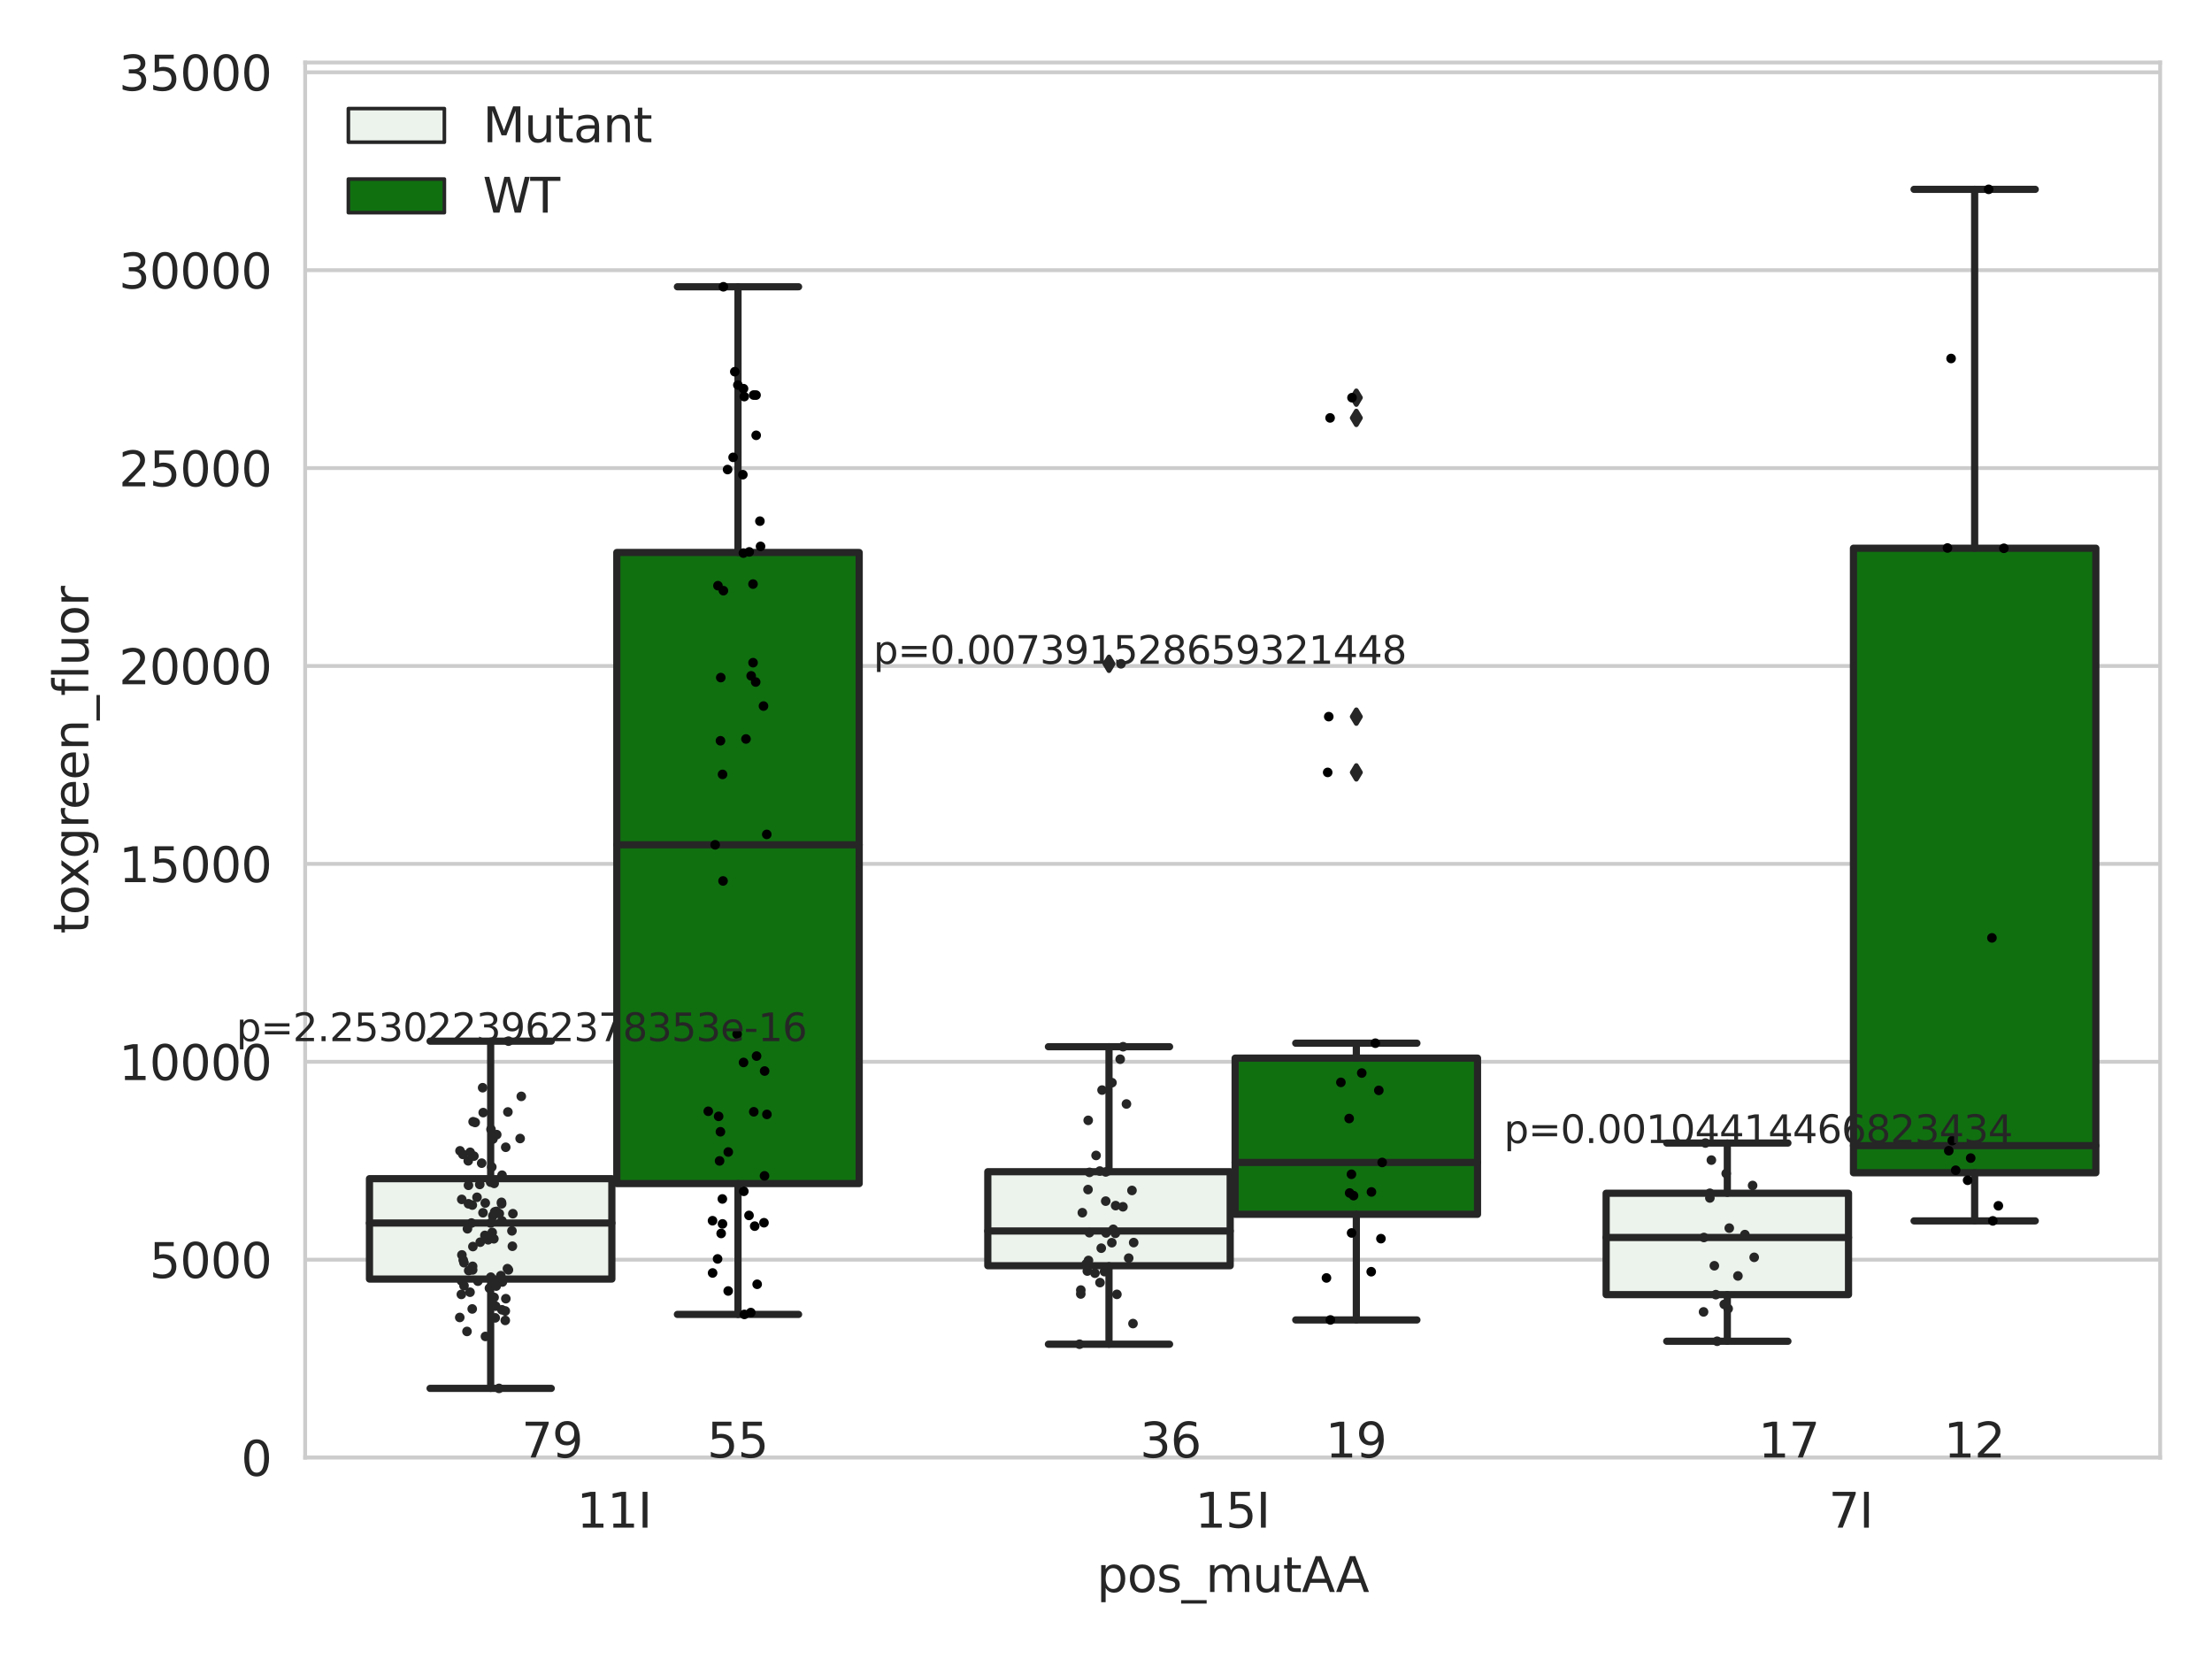 <?xml version="1.0" encoding="utf-8" standalone="no"?>
<!DOCTYPE svg PUBLIC "-//W3C//DTD SVG 1.1//EN"
  "http://www.w3.org/Graphics/SVG/1.1/DTD/svg11.dtd">
<svg xmlns:xlink="http://www.w3.org/1999/xlink" width="460.8pt" height="345.6pt" viewBox="0 0 460.8 345.6" xmlns="http://www.w3.org/2000/svg" version="1.1">
 <defs>
  <style type="text/css">*{stroke-linejoin: round; stroke-linecap: butt}</style>
 </defs>
 <g id="figure_1">
  <g id="patch_1">
   <path d="M 0 345.6 
L 460.8 345.6 
L 460.8 0 
L 0 0 
z
" style="fill: #ffffff"/>
  </g>
  <g id="axes_1">
   <g id="patch_2">
    <path d="M 63.571 303.64 
L 450 303.64 
L 450 13.022 
L 63.571 13.022 
z
" style="fill: #ffffff"/>
   </g>
   <g id="matplotlib.axis_1">
    <g id="xtick_1">
     <g id="text_1">
      <!-- 11I -->
      <g style="fill: #262626" transform="translate(120.139 318.238)scale(0.1 -0.1)">
       <defs>
        <path id="DejaVuSans-31" d="M 794 531 
L 1825 531 
L 1825 4091 
L 703 3866 
L 703 4441 
L 1819 4666 
L 2450 4666 
L 2450 531 
L 3481 531 
L 3481 0 
L 794 0 
L 794 531 
z
" transform="scale(0.016)"/>
        <path id="DejaVuSans-49" d="M 628 4666 
L 1259 4666 
L 1259 0 
L 628 0 
L 628 4666 
z
" transform="scale(0.016)"/>
       </defs>
       <use xlink:href="#DejaVuSans-31"/>
       <use xlink:href="#DejaVuSans-31" x="63.623"/>
       <use xlink:href="#DejaVuSans-49" x="127.246"/>
      </g>
     </g>
    </g>
    <g id="xtick_2">
     <g id="text_2">
      <!-- 15I -->
      <g style="fill: #262626" transform="translate(248.948 318.238)scale(0.1 -0.1)">
       <defs>
        <path id="DejaVuSans-35" d="M 691 4666 
L 3169 4666 
L 3169 4134 
L 1269 4134 
L 1269 2991 
Q 1406 3038 1543 3061 
Q 1681 3084 1819 3084 
Q 2600 3084 3056 2656 
Q 3513 2228 3513 1497 
Q 3513 744 3044 326 
Q 2575 -91 1722 -91 
Q 1428 -91 1123 -41 
Q 819 9 494 109 
L 494 744 
Q 775 591 1075 516 
Q 1375 441 1709 441 
Q 2250 441 2565 725 
Q 2881 1009 2881 1497 
Q 2881 1984 2565 2268 
Q 2250 2553 1709 2553 
Q 1456 2553 1204 2497 
Q 953 2441 691 2322 
L 691 4666 
z
" transform="scale(0.016)"/>
       </defs>
       <use xlink:href="#DejaVuSans-31"/>
       <use xlink:href="#DejaVuSans-35" x="63.623"/>
       <use xlink:href="#DejaVuSans-49" x="127.246"/>
      </g>
     </g>
    </g>
    <g id="xtick_3">
     <g id="text_3">
      <!-- 7I -->
      <g style="fill: #262626" transform="translate(380.939 318.238)scale(0.1 -0.1)">
       <defs>
        <path id="DejaVuSans-37" d="M 525 4666 
L 3525 4666 
L 3525 4397 
L 1831 0 
L 1172 0 
L 2766 4134 
L 525 4134 
L 525 4666 
z
" transform="scale(0.016)"/>
       </defs>
       <use xlink:href="#DejaVuSans-37"/>
       <use xlink:href="#DejaVuSans-49" x="63.623"/>
      </g>
     </g>
    </g>
    <g id="text_4">
     <!-- pos_mutAA -->
     <g style="fill: #262626" transform="translate(228.47 331.638)scale(0.1 -0.1)">
      <defs>
       <path id="DejaVuSans-70" d="M 1159 525 
L 1159 -1331 
L 581 -1331 
L 581 3500 
L 1159 3500 
L 1159 2969 
Q 1341 3281 1617 3432 
Q 1894 3584 2278 3584 
Q 2916 3584 3314 3078 
Q 3713 2572 3713 1747 
Q 3713 922 3314 415 
Q 2916 -91 2278 -91 
Q 1894 -91 1617 61 
Q 1341 213 1159 525 
z
M 3116 1747 
Q 3116 2381 2855 2742 
Q 2594 3103 2138 3103 
Q 1681 3103 1420 2742 
Q 1159 2381 1159 1747 
Q 1159 1113 1420 752 
Q 1681 391 2138 391 
Q 2594 391 2855 752 
Q 3116 1113 3116 1747 
z
" transform="scale(0.016)"/>
       <path id="DejaVuSans-6f" d="M 1959 3097 
Q 1497 3097 1228 2736 
Q 959 2375 959 1747 
Q 959 1119 1226 758 
Q 1494 397 1959 397 
Q 2419 397 2687 759 
Q 2956 1122 2956 1747 
Q 2956 2369 2687 2733 
Q 2419 3097 1959 3097 
z
M 1959 3584 
Q 2709 3584 3137 3096 
Q 3566 2609 3566 1747 
Q 3566 888 3137 398 
Q 2709 -91 1959 -91 
Q 1206 -91 779 398 
Q 353 888 353 1747 
Q 353 2609 779 3096 
Q 1206 3584 1959 3584 
z
" transform="scale(0.016)"/>
       <path id="DejaVuSans-73" d="M 2834 3397 
L 2834 2853 
Q 2591 2978 2328 3040 
Q 2066 3103 1784 3103 
Q 1356 3103 1142 2972 
Q 928 2841 928 2578 
Q 928 2378 1081 2264 
Q 1234 2150 1697 2047 
L 1894 2003 
Q 2506 1872 2764 1633 
Q 3022 1394 3022 966 
Q 3022 478 2636 193 
Q 2250 -91 1575 -91 
Q 1294 -91 989 -36 
Q 684 19 347 128 
L 347 722 
Q 666 556 975 473 
Q 1284 391 1588 391 
Q 1994 391 2212 530 
Q 2431 669 2431 922 
Q 2431 1156 2273 1281 
Q 2116 1406 1581 1522 
L 1381 1569 
Q 847 1681 609 1914 
Q 372 2147 372 2553 
Q 372 3047 722 3315 
Q 1072 3584 1716 3584 
Q 2034 3584 2315 3537 
Q 2597 3491 2834 3397 
z
" transform="scale(0.016)"/>
       <path id="DejaVuSans-5f" d="M 3263 -1063 
L 3263 -1509 
L -63 -1509 
L -63 -1063 
L 3263 -1063 
z
" transform="scale(0.016)"/>
       <path id="DejaVuSans-6d" d="M 3328 2828 
Q 3544 3216 3844 3400 
Q 4144 3584 4550 3584 
Q 5097 3584 5394 3201 
Q 5691 2819 5691 2113 
L 5691 0 
L 5113 0 
L 5113 2094 
Q 5113 2597 4934 2840 
Q 4756 3084 4391 3084 
Q 3944 3084 3684 2787 
Q 3425 2491 3425 1978 
L 3425 0 
L 2847 0 
L 2847 2094 
Q 2847 2600 2669 2842 
Q 2491 3084 2119 3084 
Q 1678 3084 1418 2786 
Q 1159 2488 1159 1978 
L 1159 0 
L 581 0 
L 581 3500 
L 1159 3500 
L 1159 2956 
Q 1356 3278 1631 3431 
Q 1906 3584 2284 3584 
Q 2666 3584 2933 3390 
Q 3200 3197 3328 2828 
z
" transform="scale(0.016)"/>
       <path id="DejaVuSans-75" d="M 544 1381 
L 544 3500 
L 1119 3500 
L 1119 1403 
Q 1119 906 1312 657 
Q 1506 409 1894 409 
Q 2359 409 2629 706 
Q 2900 1003 2900 1516 
L 2900 3500 
L 3475 3500 
L 3475 0 
L 2900 0 
L 2900 538 
Q 2691 219 2414 64 
Q 2138 -91 1772 -91 
Q 1169 -91 856 284 
Q 544 659 544 1381 
z
M 1991 3584 
L 1991 3584 
z
" transform="scale(0.016)"/>
       <path id="DejaVuSans-74" d="M 1172 4494 
L 1172 3500 
L 2356 3500 
L 2356 3053 
L 1172 3053 
L 1172 1153 
Q 1172 725 1289 603 
Q 1406 481 1766 481 
L 2356 481 
L 2356 0 
L 1766 0 
Q 1100 0 847 248 
Q 594 497 594 1153 
L 594 3053 
L 172 3053 
L 172 3500 
L 594 3500 
L 594 4494 
L 1172 4494 
z
" transform="scale(0.016)"/>
       <path id="DejaVuSans-41" d="M 2188 4044 
L 1331 1722 
L 3047 1722 
L 2188 4044 
z
M 1831 4666 
L 2547 4666 
L 4325 0 
L 3669 0 
L 3244 1197 
L 1141 1197 
L 716 0 
L 50 0 
L 1831 4666 
z
" transform="scale(0.016)"/>
      </defs>
      <use xlink:href="#DejaVuSans-70"/>
      <use xlink:href="#DejaVuSans-6f" x="63.477"/>
      <use xlink:href="#DejaVuSans-73" x="124.658"/>
      <use xlink:href="#DejaVuSans-5f" x="176.758"/>
      <use xlink:href="#DejaVuSans-6d" x="226.758"/>
      <use xlink:href="#DejaVuSans-75" x="324.17"/>
      <use xlink:href="#DejaVuSans-74" x="387.549"/>
      <use xlink:href="#DejaVuSans-41" x="426.758"/>
      <use xlink:href="#DejaVuSans-41" x="497.916"/>
     </g>
    </g>
   </g>
   <g id="matplotlib.axis_2">
    <g id="ytick_1">
     <g id="line2d_1">
      <path d="M 63.571 303.64 
L 450 303.64 
" clip-path="url(#pab7e6e9b0c)" style="fill: none; stroke: #cccccc; stroke-width: 0.8; stroke-linecap: round"/>
     </g>
     <g id="text_5">
      <!-- 0 -->
      <g style="fill: #262626" transform="translate(50.209 307.439)scale(0.1 -0.1)">
       <defs>
        <path id="DejaVuSans-30" d="M 2034 4250 
Q 1547 4250 1301 3770 
Q 1056 3291 1056 2328 
Q 1056 1369 1301 889 
Q 1547 409 2034 409 
Q 2525 409 2770 889 
Q 3016 1369 3016 2328 
Q 3016 3291 2770 3770 
Q 2525 4250 2034 4250 
z
M 2034 4750 
Q 2819 4750 3233 4129 
Q 3647 3509 3647 2328 
Q 3647 1150 3233 529 
Q 2819 -91 2034 -91 
Q 1250 -91 836 529 
Q 422 1150 422 2328 
Q 422 3509 836 4129 
Q 1250 4750 2034 4750 
z
" transform="scale(0.016)"/>
       </defs>
       <use xlink:href="#DejaVuSans-30"/>
      </g>
     </g>
    </g>
    <g id="ytick_2">
     <g id="line2d_2">
      <path d="M 63.571 262.414 
L 450 262.414 
" clip-path="url(#pab7e6e9b0c)" style="fill: none; stroke: #cccccc; stroke-width: 0.8; stroke-linecap: round"/>
     </g>
     <g id="text_6">
      <!-- 5000 -->
      <g style="fill: #262626" transform="translate(31.121 266.214)scale(0.1 -0.1)">
       <use xlink:href="#DejaVuSans-35"/>
       <use xlink:href="#DejaVuSans-30" x="63.623"/>
       <use xlink:href="#DejaVuSans-30" x="127.246"/>
       <use xlink:href="#DejaVuSans-30" x="190.869"/>
      </g>
     </g>
    </g>
    <g id="ytick_3">
     <g id="line2d_3">
      <path d="M 63.571 221.189 
L 450 221.189 
" clip-path="url(#pab7e6e9b0c)" style="fill: none; stroke: #cccccc; stroke-width: 0.8; stroke-linecap: round"/>
     </g>
     <g id="text_7">
      <!-- 10000 -->
      <g style="fill: #262626" transform="translate(24.759 224.988)scale(0.1 -0.1)">
       <use xlink:href="#DejaVuSans-31"/>
       <use xlink:href="#DejaVuSans-30" x="63.623"/>
       <use xlink:href="#DejaVuSans-30" x="127.246"/>
       <use xlink:href="#DejaVuSans-30" x="190.869"/>
       <use xlink:href="#DejaVuSans-30" x="254.492"/>
      </g>
     </g>
    </g>
    <g id="ytick_4">
     <g id="line2d_4">
      <path d="M 63.571 179.963 
L 450 179.963 
" clip-path="url(#pab7e6e9b0c)" style="fill: none; stroke: #cccccc; stroke-width: 0.8; stroke-linecap: round"/>
     </g>
     <g id="text_8">
      <!-- 15000 -->
      <g style="fill: #262626" transform="translate(24.759 183.762)scale(0.1 -0.1)">
       <use xlink:href="#DejaVuSans-31"/>
       <use xlink:href="#DejaVuSans-35" x="63.623"/>
       <use xlink:href="#DejaVuSans-30" x="127.246"/>
       <use xlink:href="#DejaVuSans-30" x="190.869"/>
       <use xlink:href="#DejaVuSans-30" x="254.492"/>
      </g>
     </g>
    </g>
    <g id="ytick_5">
     <g id="line2d_5">
      <path d="M 63.571 138.738 
L 450 138.738 
" clip-path="url(#pab7e6e9b0c)" style="fill: none; stroke: #cccccc; stroke-width: 0.8; stroke-linecap: round"/>
     </g>
     <g id="text_9">
      <!-- 20000 -->
      <g style="fill: #262626" transform="translate(24.759 142.537)scale(0.1 -0.1)">
       <defs>
        <path id="DejaVuSans-32" d="M 1228 531 
L 3431 531 
L 3431 0 
L 469 0 
L 469 531 
Q 828 903 1448 1529 
Q 2069 2156 2228 2338 
Q 2531 2678 2651 2914 
Q 2772 3150 2772 3378 
Q 2772 3750 2511 3984 
Q 2250 4219 1831 4219 
Q 1534 4219 1204 4116 
Q 875 4013 500 3803 
L 500 4441 
Q 881 4594 1212 4672 
Q 1544 4750 1819 4750 
Q 2544 4750 2975 4387 
Q 3406 4025 3406 3419 
Q 3406 3131 3298 2873 
Q 3191 2616 2906 2266 
Q 2828 2175 2409 1742 
Q 1991 1309 1228 531 
z
" transform="scale(0.016)"/>
       </defs>
       <use xlink:href="#DejaVuSans-32"/>
       <use xlink:href="#DejaVuSans-30" x="63.623"/>
       <use xlink:href="#DejaVuSans-30" x="127.246"/>
       <use xlink:href="#DejaVuSans-30" x="190.869"/>
       <use xlink:href="#DejaVuSans-30" x="254.492"/>
      </g>
     </g>
    </g>
    <g id="ytick_6">
     <g id="line2d_6">
      <path d="M 63.571 97.512 
L 450 97.512 
" clip-path="url(#pab7e6e9b0c)" style="fill: none; stroke: #cccccc; stroke-width: 0.8; stroke-linecap: round"/>
     </g>
     <g id="text_10">
      <!-- 25000 -->
      <g style="fill: #262626" transform="translate(24.759 101.311)scale(0.1 -0.1)">
       <use xlink:href="#DejaVuSans-32"/>
       <use xlink:href="#DejaVuSans-35" x="63.623"/>
       <use xlink:href="#DejaVuSans-30" x="127.246"/>
       <use xlink:href="#DejaVuSans-30" x="190.869"/>
       <use xlink:href="#DejaVuSans-30" x="254.492"/>
      </g>
     </g>
    </g>
    <g id="ytick_7">
     <g id="line2d_7">
      <path d="M 63.571 56.286 
L 450 56.286 
" clip-path="url(#pab7e6e9b0c)" style="fill: none; stroke: #cccccc; stroke-width: 0.8; stroke-linecap: round"/>
     </g>
     <g id="text_11">
      <!-- 30000 -->
      <g style="fill: #262626" transform="translate(24.759 60.085)scale(0.1 -0.1)">
       <defs>
        <path id="DejaVuSans-33" d="M 2597 2516 
Q 3050 2419 3304 2112 
Q 3559 1806 3559 1356 
Q 3559 666 3084 287 
Q 2609 -91 1734 -91 
Q 1441 -91 1130 -33 
Q 819 25 488 141 
L 488 750 
Q 750 597 1062 519 
Q 1375 441 1716 441 
Q 2309 441 2620 675 
Q 2931 909 2931 1356 
Q 2931 1769 2642 2001 
Q 2353 2234 1838 2234 
L 1294 2234 
L 1294 2753 
L 1863 2753 
Q 2328 2753 2575 2939 
Q 2822 3125 2822 3475 
Q 2822 3834 2567 4026 
Q 2313 4219 1838 4219 
Q 1578 4219 1281 4162 
Q 984 4106 628 3988 
L 628 4550 
Q 988 4650 1302 4700 
Q 1616 4750 1894 4750 
Q 2613 4750 3031 4423 
Q 3450 4097 3450 3541 
Q 3450 3153 3228 2886 
Q 3006 2619 2597 2516 
z
" transform="scale(0.016)"/>
       </defs>
       <use xlink:href="#DejaVuSans-33"/>
       <use xlink:href="#DejaVuSans-30" x="63.623"/>
       <use xlink:href="#DejaVuSans-30" x="127.246"/>
       <use xlink:href="#DejaVuSans-30" x="190.869"/>
       <use xlink:href="#DejaVuSans-30" x="254.492"/>
      </g>
     </g>
    </g>
    <g id="ytick_8">
     <g id="line2d_8">
      <path d="M 63.571 15.061 
L 450 15.061 
" clip-path="url(#pab7e6e9b0c)" style="fill: none; stroke: #cccccc; stroke-width: 0.8; stroke-linecap: round"/>
     </g>
     <g id="text_12">
      <!-- 35000 -->
      <g style="fill: #262626" transform="translate(24.759 18.86)scale(0.1 -0.1)">
       <use xlink:href="#DejaVuSans-33"/>
       <use xlink:href="#DejaVuSans-35" x="63.623"/>
       <use xlink:href="#DejaVuSans-30" x="127.246"/>
       <use xlink:href="#DejaVuSans-30" x="190.869"/>
       <use xlink:href="#DejaVuSans-30" x="254.492"/>
      </g>
     </g>
    </g>
    <g id="text_13">
     <!-- toxgreen_fluor -->
     <g style="fill: #262626" transform="translate(18.401 194.526)rotate(-90)scale(0.1 -0.1)">
      <defs>
       <path id="DejaVuSans-78" d="M 3513 3500 
L 2247 1797 
L 3578 0 
L 2900 0 
L 1881 1375 
L 863 0 
L 184 0 
L 1544 1831 
L 300 3500 
L 978 3500 
L 1906 2253 
L 2834 3500 
L 3513 3500 
z
" transform="scale(0.016)"/>
       <path id="DejaVuSans-67" d="M 2906 1791 
Q 2906 2416 2648 2759 
Q 2391 3103 1925 3103 
Q 1463 3103 1205 2759 
Q 947 2416 947 1791 
Q 947 1169 1205 825 
Q 1463 481 1925 481 
Q 2391 481 2648 825 
Q 2906 1169 2906 1791 
z
M 3481 434 
Q 3481 -459 3084 -895 
Q 2688 -1331 1869 -1331 
Q 1566 -1331 1297 -1286 
Q 1028 -1241 775 -1147 
L 775 -588 
Q 1028 -725 1275 -790 
Q 1522 -856 1778 -856 
Q 2344 -856 2625 -561 
Q 2906 -266 2906 331 
L 2906 616 
Q 2728 306 2450 153 
Q 2172 0 1784 0 
Q 1141 0 747 490 
Q 353 981 353 1791 
Q 353 2603 747 3093 
Q 1141 3584 1784 3584 
Q 2172 3584 2450 3431 
Q 2728 3278 2906 2969 
L 2906 3500 
L 3481 3500 
L 3481 434 
z
" transform="scale(0.016)"/>
       <path id="DejaVuSans-72" d="M 2631 2963 
Q 2534 3019 2420 3045 
Q 2306 3072 2169 3072 
Q 1681 3072 1420 2755 
Q 1159 2438 1159 1844 
L 1159 0 
L 581 0 
L 581 3500 
L 1159 3500 
L 1159 2956 
Q 1341 3275 1631 3429 
Q 1922 3584 2338 3584 
Q 2397 3584 2469 3576 
Q 2541 3569 2628 3553 
L 2631 2963 
z
" transform="scale(0.016)"/>
       <path id="DejaVuSans-65" d="M 3597 1894 
L 3597 1613 
L 953 1613 
Q 991 1019 1311 708 
Q 1631 397 2203 397 
Q 2534 397 2845 478 
Q 3156 559 3463 722 
L 3463 178 
Q 3153 47 2828 -22 
Q 2503 -91 2169 -91 
Q 1331 -91 842 396 
Q 353 884 353 1716 
Q 353 2575 817 3079 
Q 1281 3584 2069 3584 
Q 2775 3584 3186 3129 
Q 3597 2675 3597 1894 
z
M 3022 2063 
Q 3016 2534 2758 2815 
Q 2500 3097 2075 3097 
Q 1594 3097 1305 2825 
Q 1016 2553 972 2059 
L 3022 2063 
z
" transform="scale(0.016)"/>
       <path id="DejaVuSans-6e" d="M 3513 2113 
L 3513 0 
L 2938 0 
L 2938 2094 
Q 2938 2591 2744 2837 
Q 2550 3084 2163 3084 
Q 1697 3084 1428 2787 
Q 1159 2491 1159 1978 
L 1159 0 
L 581 0 
L 581 3500 
L 1159 3500 
L 1159 2956 
Q 1366 3272 1645 3428 
Q 1925 3584 2291 3584 
Q 2894 3584 3203 3211 
Q 3513 2838 3513 2113 
z
" transform="scale(0.016)"/>
       <path id="DejaVuSans-66" d="M 2375 4863 
L 2375 4384 
L 1825 4384 
Q 1516 4384 1395 4259 
Q 1275 4134 1275 3809 
L 1275 3500 
L 2222 3500 
L 2222 3053 
L 1275 3053 
L 1275 0 
L 697 0 
L 697 3053 
L 147 3053 
L 147 3500 
L 697 3500 
L 697 3744 
Q 697 4328 969 4595 
Q 1241 4863 1831 4863 
L 2375 4863 
z
" transform="scale(0.016)"/>
       <path id="DejaVuSans-6c" d="M 603 4863 
L 1178 4863 
L 1178 0 
L 603 0 
L 603 4863 
z
" transform="scale(0.016)"/>
      </defs>
      <use xlink:href="#DejaVuSans-74"/>
      <use xlink:href="#DejaVuSans-6f" x="39.209"/>
      <use xlink:href="#DejaVuSans-78" x="97.266"/>
      <use xlink:href="#DejaVuSans-67" x="156.445"/>
      <use xlink:href="#DejaVuSans-72" x="219.922"/>
      <use xlink:href="#DejaVuSans-65" x="258.785"/>
      <use xlink:href="#DejaVuSans-65" x="320.309"/>
      <use xlink:href="#DejaVuSans-6e" x="381.832"/>
      <use xlink:href="#DejaVuSans-5f" x="445.211"/>
      <use xlink:href="#DejaVuSans-66" x="495.211"/>
      <use xlink:href="#DejaVuSans-6c" x="530.416"/>
      <use xlink:href="#DejaVuSans-75" x="558.199"/>
      <use xlink:href="#DejaVuSans-6f" x="621.578"/>
      <use xlink:href="#DejaVuSans-72" x="682.76"/>
     </g>
    </g>
   </g>
   <g id="patch_3">
    <path d="M 76.967 266.45 
L 127.461 266.45 
L 127.461 245.538 
L 76.967 245.538 
L 76.967 266.45 
z
" clip-path="url(#pab7e6e9b0c)" style="fill: #ecf2ec; stroke: #262626; stroke-width: 1.5; stroke-linejoin: miter"/>
   </g>
   <g id="patch_4">
    <path d="M 128.491 246.561 
L 178.985 246.561 
L 178.985 115.094 
L 128.491 115.094 
L 128.491 246.561 
z
" clip-path="url(#pab7e6e9b0c)" style="fill: #107010; stroke: #262626; stroke-width: 1.5; stroke-linejoin: miter"/>
   </g>
   <g id="patch_5">
    <path d="M 205.777 263.673 
L 256.27 263.673 
L 256.27 244.088 
L 205.777 244.088 
L 205.777 263.673 
z
" clip-path="url(#pab7e6e9b0c)" style="fill: #ecf2ec; stroke: #262626; stroke-width: 1.5; stroke-linejoin: miter"/>
   </g>
   <g id="patch_6">
    <path d="M 257.301 252.961 
L 307.794 252.961 
L 307.794 220.425 
L 257.301 220.425 
L 257.301 252.961 
z
" clip-path="url(#pab7e6e9b0c)" style="fill: #107010; stroke: #262626; stroke-width: 1.5; stroke-linejoin: miter"/>
   </g>
   <g id="patch_7">
    <path d="M 334.587 269.697 
L 385.08 269.697 
L 385.08 248.577 
L 334.587 248.577 
L 334.587 269.697 
z
" clip-path="url(#pab7e6e9b0c)" style="fill: #ecf2ec; stroke: #262626; stroke-width: 1.5; stroke-linejoin: miter"/>
   </g>
   <g id="patch_8">
    <path d="M 386.11 244.304 
L 436.604 244.304 
L 436.604 114.203 
L 386.11 114.203 
L 386.11 244.304 
z
" clip-path="url(#pab7e6e9b0c)" style="fill: #107010; stroke: #262626; stroke-width: 1.5; stroke-linejoin: miter"/>
   </g>
   <g id="patch_9">
    <path d="M 127.976 303.64 
L 127.976 303.64 
L 127.976 303.64 
L 127.976 303.64 
z
" clip-path="url(#pab7e6e9b0c)" style="fill: #ecf2ec; stroke: #262626; stroke-width: 0.75; stroke-linejoin: miter"/>
   </g>
   <g id="patch_10">
    <path d="M 127.976 303.64 
L 127.976 303.64 
L 127.976 303.64 
L 127.976 303.64 
z
" clip-path="url(#pab7e6e9b0c)" style="fill: #107010; stroke: #262626; stroke-width: 0.75; stroke-linejoin: miter"/>
   </g>
   <g id="PathCollection_1"/>
   <g id="PathCollection_2"/>
   <g id="line2d_9">
    <path d="M 102.214 266.45 
L 102.214 289.225 
" clip-path="url(#pab7e6e9b0c)" style="fill: none; stroke: #262626; stroke-width: 1.5; stroke-linecap: round"/>
   </g>
   <g id="line2d_10">
    <path d="M 102.214 245.538 
L 102.214 216.892 
" clip-path="url(#pab7e6e9b0c)" style="fill: none; stroke: #262626; stroke-width: 1.5; stroke-linecap: round"/>
   </g>
   <g id="line2d_11">
    <path d="M 89.591 289.225 
L 114.837 289.225 
" clip-path="url(#pab7e6e9b0c)" style="fill: none; stroke: #262626; stroke-width: 1.5; stroke-linecap: round"/>
   </g>
   <g id="line2d_12">
    <path d="M 89.591 216.892 
L 114.837 216.892 
" clip-path="url(#pab7e6e9b0c)" style="fill: none; stroke: #262626; stroke-width: 1.5; stroke-linecap: round"/>
   </g>
   <g id="line2d_13"/>
   <g id="line2d_14">
    <path d="M 153.738 246.561 
L 153.738 273.815 
" clip-path="url(#pab7e6e9b0c)" style="fill: none; stroke: #262626; stroke-width: 1.5; stroke-linecap: round"/>
   </g>
   <g id="line2d_15">
    <path d="M 153.738 115.094 
L 153.738 59.741 
" clip-path="url(#pab7e6e9b0c)" style="fill: none; stroke: #262626; stroke-width: 1.5; stroke-linecap: round"/>
   </g>
   <g id="line2d_16">
    <path d="M 141.115 273.815 
L 166.361 273.815 
" clip-path="url(#pab7e6e9b0c)" style="fill: none; stroke: #262626; stroke-width: 1.5; stroke-linecap: round"/>
   </g>
   <g id="line2d_17">
    <path d="M 141.115 59.741 
L 166.361 59.741 
" clip-path="url(#pab7e6e9b0c)" style="fill: none; stroke: #262626; stroke-width: 1.5; stroke-linecap: round"/>
   </g>
   <g id="line2d_18"/>
   <g id="line2d_19">
    <path d="M 231.024 263.673 
L 231.024 280.025 
" clip-path="url(#pab7e6e9b0c)" style="fill: none; stroke: #262626; stroke-width: 1.5; stroke-linecap: round"/>
   </g>
   <g id="line2d_20">
    <path d="M 231.024 244.088 
L 231.024 218.053 
" clip-path="url(#pab7e6e9b0c)" style="fill: none; stroke: #262626; stroke-width: 1.5; stroke-linecap: round"/>
   </g>
   <g id="line2d_21">
    <path d="M 218.4 280.025 
L 243.647 280.025 
" clip-path="url(#pab7e6e9b0c)" style="fill: none; stroke: #262626; stroke-width: 1.5; stroke-linecap: round"/>
   </g>
   <g id="line2d_22">
    <path d="M 218.4 218.053 
L 243.647 218.053 
" clip-path="url(#pab7e6e9b0c)" style="fill: none; stroke: #262626; stroke-width: 1.5; stroke-linecap: round"/>
   </g>
   <g id="line2d_23">
    <defs>
     <path id="mc39ed52717" d="M -0 1.414 
L 0.849 0 
L 0 -1.414 
L -0.849 -0 
z
" style="stroke: #262626; stroke-linejoin: miter"/>
    </defs>
    <g clip-path="url(#pab7e6e9b0c)">
     <use xlink:href="#mc39ed52717" x="231.024" y="138.283" style="fill: #262626; stroke: #262626; stroke-linejoin: miter"/>
    </g>
   </g>
   <g id="line2d_24">
    <path d="M 282.548 252.961 
L 282.548 274.968 
" clip-path="url(#pab7e6e9b0c)" style="fill: none; stroke: #262626; stroke-width: 1.5; stroke-linecap: round"/>
   </g>
   <g id="line2d_25">
    <path d="M 282.548 220.425 
L 282.548 217.317 
" clip-path="url(#pab7e6e9b0c)" style="fill: none; stroke: #262626; stroke-width: 1.5; stroke-linecap: round"/>
   </g>
   <g id="line2d_26">
    <path d="M 269.924 274.968 
L 295.171 274.968 
" clip-path="url(#pab7e6e9b0c)" style="fill: none; stroke: #262626; stroke-width: 1.5; stroke-linecap: round"/>
   </g>
   <g id="line2d_27">
    <path d="M 269.924 217.317 
L 295.171 217.317 
" clip-path="url(#pab7e6e9b0c)" style="fill: none; stroke: #262626; stroke-width: 1.5; stroke-linecap: round"/>
   </g>
   <g id="line2d_28">
    <g clip-path="url(#pab7e6e9b0c)">
     <use xlink:href="#mc39ed52717" x="282.548" y="160.905" style="fill: #262626; stroke: #262626; stroke-linejoin: miter"/>
     <use xlink:href="#mc39ed52717" x="282.548" y="149.289" style="fill: #262626; stroke: #262626; stroke-linejoin: miter"/>
     <use xlink:href="#mc39ed52717" x="282.548" y="82.843" style="fill: #262626; stroke: #262626; stroke-linejoin: miter"/>
     <use xlink:href="#mc39ed52717" x="282.548" y="87.059" style="fill: #262626; stroke: #262626; stroke-linejoin: miter"/>
    </g>
   </g>
   <g id="line2d_29">
    <path d="M 359.833 269.697 
L 359.833 279.407 
" clip-path="url(#pab7e6e9b0c)" style="fill: none; stroke: #262626; stroke-width: 1.5; stroke-linecap: round"/>
   </g>
   <g id="line2d_30">
    <path d="M 359.833 248.577 
L 359.833 238.115 
" clip-path="url(#pab7e6e9b0c)" style="fill: none; stroke: #262626; stroke-width: 1.5; stroke-linecap: round"/>
   </g>
   <g id="line2d_31">
    <path d="M 347.21 279.407 
L 372.457 279.407 
" clip-path="url(#pab7e6e9b0c)" style="fill: none; stroke: #262626; stroke-width: 1.5; stroke-linecap: round"/>
   </g>
   <g id="line2d_32">
    <path d="M 347.21 238.115 
L 372.457 238.115 
" clip-path="url(#pab7e6e9b0c)" style="fill: none; stroke: #262626; stroke-width: 1.5; stroke-linecap: round"/>
   </g>
   <g id="line2d_33"/>
   <g id="line2d_34">
    <path d="M 411.357 244.304 
L 411.357 254.332 
" clip-path="url(#pab7e6e9b0c)" style="fill: none; stroke: #262626; stroke-width: 1.5; stroke-linecap: round"/>
   </g>
   <g id="line2d_35">
    <path d="M 411.357 114.203 
L 411.357 39.442 
" clip-path="url(#pab7e6e9b0c)" style="fill: none; stroke: #262626; stroke-width: 1.5; stroke-linecap: round"/>
   </g>
   <g id="line2d_36">
    <path d="M 398.734 254.332 
L 423.98 254.332 
" clip-path="url(#pab7e6e9b0c)" style="fill: none; stroke: #262626; stroke-width: 1.5; stroke-linecap: round"/>
   </g>
   <g id="line2d_37">
    <path d="M 398.734 39.442 
L 423.98 39.442 
" clip-path="url(#pab7e6e9b0c)" style="fill: none; stroke: #262626; stroke-width: 1.5; stroke-linecap: round"/>
   </g>
   <g id="line2d_38"/>
   <g id="line2d_39">
    <path d="M 76.967 254.783 
L 127.461 254.783 
" clip-path="url(#pab7e6e9b0c)" style="fill: none; stroke: #262626; stroke-width: 1.5; stroke-linecap: round"/>
   </g>
   <g id="line2d_40">
    <path d="M 128.491 175.988 
L 178.985 175.988 
" clip-path="url(#pab7e6e9b0c)" style="fill: none; stroke: #262626; stroke-width: 1.5; stroke-linecap: round"/>
   </g>
   <g id="line2d_41">
    <path d="M 205.777 256.439 
L 256.27 256.439 
" clip-path="url(#pab7e6e9b0c)" style="fill: none; stroke: #262626; stroke-width: 1.5; stroke-linecap: round"/>
   </g>
   <g id="line2d_42">
    <path d="M 257.301 242.16 
L 307.794 242.16 
" clip-path="url(#pab7e6e9b0c)" style="fill: none; stroke: #262626; stroke-width: 1.5; stroke-linecap: round"/>
   </g>
   <g id="line2d_43">
    <path d="M 334.587 257.791 
L 385.08 257.791 
" clip-path="url(#pab7e6e9b0c)" style="fill: none; stroke: #262626; stroke-width: 1.5; stroke-linecap: round"/>
   </g>
   <g id="line2d_44">
    <path d="M 386.11 238.659 
L 436.604 238.659 
" clip-path="url(#pab7e6e9b0c)" style="fill: none; stroke: #262626; stroke-width: 1.5; stroke-linecap: round"/>
   </g>
   <g id="patch_11">
    <path d="M 63.571 303.64 
L 63.571 13.022 
" style="fill: none; stroke: #cccccc; stroke-width: 0.8; stroke-linejoin: miter; stroke-linecap: square"/>
   </g>
   <g id="patch_12">
    <path d="M 450 303.64 
L 450 13.022 
" style="fill: none; stroke: #cccccc; stroke-width: 0.8; stroke-linejoin: miter; stroke-linecap: square"/>
   </g>
   <g id="patch_13">
    <path d="M 63.571 303.64 
L 450 303.64 
" style="fill: none; stroke: #cccccc; stroke-width: 0.8; stroke-linejoin: miter; stroke-linecap: square"/>
   </g>
   <g id="patch_14">
    <path d="M 63.571 13.022 
L 450 13.022 
" style="fill: none; stroke: #cccccc; stroke-width: 0.8; stroke-linejoin: miter; stroke-linecap: square"/>
   </g>
   <g id="PathCollection_3">
    <defs>
     <path id="C0_0_a6efa919a5" d="M 0 1 
C 0.265 1 0.52 0.895 0.707 0.707 
C 0.895 0.52 1 0.265 1 -0 
C 1 -0.265 0.895 -0.52 0.707 -0.707 
C 0.52 -0.895 0.265 -1 0 -1 
C -0.265 -1 -0.52 -0.895 -0.707 -0.707 
C -0.895 -0.52 -1 -0.265 -1 0 
C -1 0.265 -0.895 0.52 -0.707 0.707 
C -0.52 0.895 -0.265 1 0 1 
z
"/>
    </defs>
    <g clip-path="url(#pab7e6e9b0c)">
     <use xlink:href="#C0_0_a6efa919a5" x="98.392" y="251.039" style="fill: #262626"/>
    </g>
    <g clip-path="url(#pab7e6e9b0c)">
     <use xlink:href="#C0_0_a6efa919a5" x="96.497" y="262.502" style="fill: #262626"/>
    </g>
    <g clip-path="url(#pab7e6e9b0c)">
     <use xlink:href="#C0_0_a6efa919a5" x="105.354" y="238.995" style="fill: #262626"/>
    </g>
    <g clip-path="url(#pab7e6e9b0c)">
     <use xlink:href="#C0_0_a6efa919a5" x="108.594" y="228.395" style="fill: #262626"/>
    </g>
    <g clip-path="url(#pab7e6e9b0c)">
     <use xlink:href="#C0_0_a6efa919a5" x="101.96" y="268.354" style="fill: #262626"/>
    </g>
    <g clip-path="url(#pab7e6e9b0c)">
     <use xlink:href="#C0_0_a6efa919a5" x="97.592" y="246.918" style="fill: #262626"/>
    </g>
    <g clip-path="url(#pab7e6e9b0c)">
     <use xlink:href="#C0_0_a6efa919a5" x="100.343" y="242.309" style="fill: #262626"/>
    </g>
    <g clip-path="url(#pab7e6e9b0c)">
     <use xlink:href="#C0_0_a6efa919a5" x="96.431" y="240.487" style="fill: #262626"/>
    </g>
    <g clip-path="url(#pab7e6e9b0c)">
     <use xlink:href="#C0_0_a6efa919a5" x="96.19" y="249.853" style="fill: #262626"/>
    </g>
    <g clip-path="url(#pab7e6e9b0c)">
     <use xlink:href="#C0_0_a6efa919a5" x="97.941" y="240.044" style="fill: #262626"/>
    </g>
    <g clip-path="url(#pab7e6e9b0c)">
     <use xlink:href="#C0_0_a6efa919a5" x="98.725" y="240.838" style="fill: #262626"/>
    </g>
    <g clip-path="url(#pab7e6e9b0c)">
     <use xlink:href="#C0_0_a6efa919a5" x="97.59" y="250.768" style="fill: #262626"/>
    </g>
    <g clip-path="url(#pab7e6e9b0c)">
     <use xlink:href="#C0_0_a6efa919a5" x="98.559" y="233.675" style="fill: #262626"/>
    </g>
    <g clip-path="url(#pab7e6e9b0c)">
     <use xlink:href="#C0_0_a6efa919a5" x="103.056" y="252.459" style="fill: #262626"/>
    </g>
    <g clip-path="url(#pab7e6e9b0c)">
     <use xlink:href="#C0_0_a6efa919a5" x="102.669" y="253.287" style="fill: #262626"/>
    </g>
    <g clip-path="url(#pab7e6e9b0c)">
     <use xlink:href="#C0_0_a6efa919a5" x="103.478" y="236.362" style="fill: #262626"/>
    </g>
    <g clip-path="url(#pab7e6e9b0c)">
     <use xlink:href="#C0_0_a6efa919a5" x="103.163" y="274.535" style="fill: #262626"/>
    </g>
    <g clip-path="url(#pab7e6e9b0c)">
     <use xlink:href="#C0_0_a6efa919a5" x="105.257" y="275.068" style="fill: #262626"/>
    </g>
    <g clip-path="url(#pab7e6e9b0c)">
     <use xlink:href="#C0_0_a6efa919a5" x="108.354" y="237.175" style="fill: #262626"/>
    </g>
    <g clip-path="url(#pab7e6e9b0c)">
     <use xlink:href="#C0_0_a6efa919a5" x="102.537" y="256.736" style="fill: #262626"/>
    </g>
    <g clip-path="url(#pab7e6e9b0c)">
     <use xlink:href="#C0_0_a6efa919a5" x="99.556" y="266.894" style="fill: #262626"/>
    </g>
    <g clip-path="url(#pab7e6e9b0c)">
     <use xlink:href="#C0_0_a6efa919a5" x="100.66" y="231.774" style="fill: #262626"/>
    </g>
    <g clip-path="url(#pab7e6e9b0c)">
     <use xlink:href="#C0_0_a6efa919a5" x="96.147" y="266.843" style="fill: #262626"/>
    </g>
    <g clip-path="url(#pab7e6e9b0c)">
     <use xlink:href="#C0_0_a6efa919a5" x="104.656" y="267.067" style="fill: #262626"/>
    </g>
    <g clip-path="url(#pab7e6e9b0c)">
     <use xlink:href="#C0_0_a6efa919a5" x="102.244" y="266.057" style="fill: #262626"/>
    </g>
    <g clip-path="url(#pab7e6e9b0c)">
     <use xlink:href="#C0_0_a6efa919a5" x="101.693" y="258.271" style="fill: #262626"/>
    </g>
    <g clip-path="url(#pab7e6e9b0c)">
     <use xlink:href="#C0_0_a6efa919a5" x="102.948" y="246.523" style="fill: #262626"/>
    </g>
    <g clip-path="url(#pab7e6e9b0c)">
     <use xlink:href="#C0_0_a6efa919a5" x="102.452" y="243.108" style="fill: #262626"/>
    </g>
    <g clip-path="url(#pab7e6e9b0c)">
     <use xlink:href="#C0_0_a6efa919a5" x="106.842" y="252.833" style="fill: #262626"/>
    </g>
    <g clip-path="url(#pab7e6e9b0c)">
     <use xlink:href="#C0_0_a6efa919a5" x="105.707" y="264.281" style="fill: #262626"/>
    </g>
    <g clip-path="url(#pab7e6e9b0c)">
     <use xlink:href="#C0_0_a6efa919a5" x="102.283" y="235.264" style="fill: #262626"/>
    </g>
    <g clip-path="url(#pab7e6e9b0c)">
     <use xlink:href="#C0_0_a6efa919a5" x="98.213" y="254.783" style="fill: #262626"/>
    </g>
    <g clip-path="url(#pab7e6e9b0c)">
     <use xlink:href="#C0_0_a6efa919a5" x="105.261" y="273.098" style="fill: #262626"/>
    </g>
    <g clip-path="url(#pab7e6e9b0c)">
     <use xlink:href="#C0_0_a6efa919a5" x="99.369" y="249.417" style="fill: #262626"/>
    </g>
    <g clip-path="url(#pab7e6e9b0c)">
     <use xlink:href="#C0_0_a6efa919a5" x="97.64" y="264.682" style="fill: #262626"/>
    </g>
    <g clip-path="url(#pab7e6e9b0c)">
     <use xlink:href="#C0_0_a6efa919a5" x="98.371" y="272.676" style="fill: #262626"/>
    </g>
    <g clip-path="url(#pab7e6e9b0c)">
     <use xlink:href="#C0_0_a6efa919a5" x="105.928" y="216.892" style="fill: #262626"/>
    </g>
    <g clip-path="url(#pab7e6e9b0c)">
     <use xlink:href="#C0_0_a6efa919a5" x="102.217" y="254.776" style="fill: #262626"/>
    </g>
    <g clip-path="url(#pab7e6e9b0c)">
     <use xlink:href="#C0_0_a6efa919a5" x="97.914" y="269.191" style="fill: #262626"/>
    </g>
    <g clip-path="url(#pab7e6e9b0c)">
     <use xlink:href="#C0_0_a6efa919a5" x="104.504" y="250.775" style="fill: #262626"/>
    </g>
    <g clip-path="url(#pab7e6e9b0c)">
     <use xlink:href="#C0_0_a6efa919a5" x="106.647" y="256.415" style="fill: #262626"/>
    </g>
    <g clip-path="url(#pab7e6e9b0c)">
     <use xlink:href="#C0_0_a6efa919a5" x="96.221" y="261.423" style="fill: #262626"/>
    </g>
    <g clip-path="url(#pab7e6e9b0c)">
     <use xlink:href="#C0_0_a6efa919a5" x="103.953" y="289.225" style="fill: #262626"/>
    </g>
    <g clip-path="url(#pab7e6e9b0c)">
     <use xlink:href="#C0_0_a6efa919a5" x="98.464" y="264.546" style="fill: #262626"/>
    </g>
    <g clip-path="url(#pab7e6e9b0c)">
     <use xlink:href="#C0_0_a6efa919a5" x="101.088" y="250.614" style="fill: #262626"/>
    </g>
    <g clip-path="url(#pab7e6e9b0c)">
     <use xlink:href="#C0_0_a6efa919a5" x="104.012" y="252.816" style="fill: #262626"/>
    </g>
    <g clip-path="url(#pab7e6e9b0c)">
     <use xlink:href="#C0_0_a6efa919a5" x="100.039" y="258.771" style="fill: #262626"/>
    </g>
    <g clip-path="url(#pab7e6e9b0c)">
     <use xlink:href="#C0_0_a6efa919a5" x="104.583" y="244.81" style="fill: #262626"/>
    </g>
    <g clip-path="url(#pab7e6e9b0c)">
     <use xlink:href="#C0_0_a6efa919a5" x="97.283" y="277.363" style="fill: #262626"/>
    </g>
    <g clip-path="url(#pab7e6e9b0c)">
     <use xlink:href="#C0_0_a6efa919a5" x="98.513" y="259.682" style="fill: #262626"/>
    </g>
    <g clip-path="url(#pab7e6e9b0c)">
     <use xlink:href="#C0_0_a6efa919a5" x="102.686" y="237.285" style="fill: #262626"/>
    </g>
    <g clip-path="url(#pab7e6e9b0c)">
     <use xlink:href="#C0_0_a6efa919a5" x="97.378" y="255.979" style="fill: #262626"/>
    </g>
    <g clip-path="url(#pab7e6e9b0c)">
     <use xlink:href="#C0_0_a6efa919a5" x="103.368" y="267.914" style="fill: #262626"/>
    </g>
    <g clip-path="url(#pab7e6e9b0c)">
     <use xlink:href="#C0_0_a6efa919a5" x="102.882" y="258.064" style="fill: #262626"/>
    </g>
    <g clip-path="url(#pab7e6e9b0c)">
     <use xlink:href="#C0_0_a6efa919a5" x="104.552" y="272.851" style="fill: #262626"/>
    </g>
    <g clip-path="url(#pab7e6e9b0c)">
     <use xlink:href="#C0_0_a6efa919a5" x="104.334" y="265.741" style="fill: #262626"/>
    </g>
    <g clip-path="url(#pab7e6e9b0c)">
     <use xlink:href="#C0_0_a6efa919a5" x="103.41" y="252.359" style="fill: #262626"/>
    </g>
    <g clip-path="url(#pab7e6e9b0c)">
     <use xlink:href="#C0_0_a6efa919a5" x="102.207" y="246.266" style="fill: #262626"/>
    </g>
    <g clip-path="url(#pab7e6e9b0c)">
     <use xlink:href="#C0_0_a6efa919a5" x="97.541" y="241.823" style="fill: #262626"/>
    </g>
    <g clip-path="url(#pab7e6e9b0c)">
     <use xlink:href="#C0_0_a6efa919a5" x="98.993" y="233.83" style="fill: #262626"/>
    </g>
    <g clip-path="url(#pab7e6e9b0c)">
     <use xlink:href="#C0_0_a6efa919a5" x="95.829" y="239.735" style="fill: #262626"/>
    </g>
    <g clip-path="url(#pab7e6e9b0c)">
     <use xlink:href="#C0_0_a6efa919a5" x="105.804" y="231.641" style="fill: #262626"/>
    </g>
    <g clip-path="url(#pab7e6e9b0c)">
     <use xlink:href="#C0_0_a6efa919a5" x="96.666" y="267.845" style="fill: #262626"/>
    </g>
    <g clip-path="url(#pab7e6e9b0c)">
     <use xlink:href="#C0_0_a6efa919a5" x="102.926" y="270.272" style="fill: #262626"/>
    </g>
    <g clip-path="url(#pab7e6e9b0c)">
     <use xlink:href="#C0_0_a6efa919a5" x="99.943" y="246.741" style="fill: #262626"/>
    </g>
    <g clip-path="url(#pab7e6e9b0c)">
     <use xlink:href="#C0_0_a6efa919a5" x="98.457" y="263.796" style="fill: #262626"/>
    </g>
    <g clip-path="url(#pab7e6e9b0c)">
     <use xlink:href="#C0_0_a6efa919a5" x="105.375" y="270.541" style="fill: #262626"/>
    </g>
    <g clip-path="url(#pab7e6e9b0c)">
     <use xlink:href="#C0_0_a6efa919a5" x="106.739" y="259.617" style="fill: #262626"/>
    </g>
    <g clip-path="url(#pab7e6e9b0c)">
     <use xlink:href="#C0_0_a6efa919a5" x="105.916" y="264.541" style="fill: #262626"/>
    </g>
    <g clip-path="url(#pab7e6e9b0c)">
     <use xlink:href="#C0_0_a6efa919a5" x="101.017" y="257.354" style="fill: #262626"/>
    </g>
    <g clip-path="url(#pab7e6e9b0c)">
     <use xlink:href="#C0_0_a6efa919a5" x="96.657" y="263.044" style="fill: #262626"/>
    </g>
    <g clip-path="url(#pab7e6e9b0c)">
     <use xlink:href="#C0_0_a6efa919a5" x="100.617" y="252.643" style="fill: #262626"/>
    </g>
    <g clip-path="url(#pab7e6e9b0c)">
     <use xlink:href="#C0_0_a6efa919a5" x="101.127" y="278.405" style="fill: #262626"/>
    </g>
    <g clip-path="url(#pab7e6e9b0c)">
     <use xlink:href="#C0_0_a6efa919a5" x="104.467" y="250.469" style="fill: #262626"/>
    </g>
    <g clip-path="url(#pab7e6e9b0c)">
     <use xlink:href="#C0_0_a6efa919a5" x="96.108" y="269.65" style="fill: #262626"/>
    </g>
    <g clip-path="url(#pab7e6e9b0c)">
     <use xlink:href="#C0_0_a6efa919a5" x="95.776" y="274.45" style="fill: #262626"/>
    </g>
    <g clip-path="url(#pab7e6e9b0c)">
     <use xlink:href="#C0_0_a6efa919a5" x="100.543" y="226.588" style="fill: #262626"/>
    </g>
    <g clip-path="url(#pab7e6e9b0c)">
     <use xlink:href="#C0_0_a6efa919a5" x="104.566" y="254.319" style="fill: #262626"/>
    </g>
    <g clip-path="url(#pab7e6e9b0c)">
     <use xlink:href="#C0_0_a6efa919a5" x="103.251" y="272.092" style="fill: #262626"/>
    </g>
   </g>
   <g id="PathCollection_4">
    <defs>
     <path id="C1_0_b3a66384d3" d="M 0 1 
C 0.265 1 0.52 0.895 0.707 0.707 
C 0.895 0.52 1 0.265 1 -0 
C 1 -0.265 0.895 -0.52 0.707 -0.707 
C 0.52 -0.895 0.265 -1 0 -1 
C -0.265 -1 -0.52 -0.895 -0.707 -0.707 
C -0.895 -0.52 -1 -0.265 -1 0 
C -1 0.265 -0.895 0.52 -0.707 0.707 
C -0.52 0.895 -0.265 1 0 1 
z
"/>
    </defs>
    <g clip-path="url(#pab7e6e9b0c)">
     <use xlink:href="#C1_0_b3a66384d3" x="158.303" y="108.564"/>
    </g>
    <g clip-path="url(#pab7e6e9b0c)">
     <use xlink:href="#C1_0_b3a66384d3" x="157.525" y="90.681"/>
    </g>
    <g clip-path="url(#pab7e6e9b0c)">
     <use xlink:href="#C1_0_b3a66384d3" x="156.999" y="82.297"/>
    </g>
    <g clip-path="url(#pab7e6e9b0c)">
     <use xlink:href="#C1_0_b3a66384d3" x="159.05" y="147.086"/>
    </g>
    <g clip-path="url(#pab7e6e9b0c)">
     <use xlink:href="#C1_0_b3a66384d3" x="155.402" y="153.942"/>
    </g>
    <g clip-path="url(#pab7e6e9b0c)">
     <use xlink:href="#C1_0_b3a66384d3" x="155.07" y="273.815"/>
    </g>
    <g clip-path="url(#pab7e6e9b0c)">
     <use xlink:href="#C1_0_b3a66384d3" x="154.75" y="98.884"/>
    </g>
    <g clip-path="url(#pab7e6e9b0c)">
     <use xlink:href="#C1_0_b3a66384d3" x="148.449" y="265.182"/>
    </g>
    <g clip-path="url(#pab7e6e9b0c)">
     <use xlink:href="#C1_0_b3a66384d3" x="150.23" y="256.952"/>
    </g>
    <g clip-path="url(#pab7e6e9b0c)">
     <use xlink:href="#C1_0_b3a66384d3" x="157.422" y="142.077"/>
    </g>
    <g clip-path="url(#pab7e6e9b0c)">
     <use xlink:href="#C1_0_b3a66384d3" x="156.876" y="138.049"/>
    </g>
    <g clip-path="url(#pab7e6e9b0c)">
     <use xlink:href="#C1_0_b3a66384d3" x="150.513" y="254.96"/>
    </g>
    <g clip-path="url(#pab7e6e9b0c)">
     <use xlink:href="#C1_0_b3a66384d3" x="154.863" y="115.22"/>
    </g>
    <g clip-path="url(#pab7e6e9b0c)">
     <use xlink:href="#C1_0_b3a66384d3" x="158.435" y="113.822"/>
    </g>
    <g clip-path="url(#pab7e6e9b0c)">
     <use xlink:href="#C1_0_b3a66384d3" x="159.283" y="223.116"/>
    </g>
    <g clip-path="url(#pab7e6e9b0c)">
     <use xlink:href="#C1_0_b3a66384d3" x="150.519" y="161.32"/>
    </g>
    <g clip-path="url(#pab7e6e9b0c)">
     <use xlink:href="#C1_0_b3a66384d3" x="156.864" y="121.671"/>
    </g>
    <g clip-path="url(#pab7e6e9b0c)">
     <use xlink:href="#C1_0_b3a66384d3" x="153.073" y="77.431"/>
    </g>
    <g clip-path="url(#pab7e6e9b0c)">
     <use xlink:href="#C1_0_b3a66384d3" x="150.622" y="183.517"/>
    </g>
    <g clip-path="url(#pab7e6e9b0c)">
     <use xlink:href="#C1_0_b3a66384d3" x="157.027" y="231.604"/>
    </g>
    <g clip-path="url(#pab7e6e9b0c)">
     <use xlink:href="#C1_0_b3a66384d3" x="157.731" y="267.537"/>
    </g>
    <g clip-path="url(#pab7e6e9b0c)">
     <use xlink:href="#C1_0_b3a66384d3" x="150.149" y="141.154"/>
    </g>
    <g clip-path="url(#pab7e6e9b0c)">
     <use xlink:href="#C1_0_b3a66384d3" x="149.488" y="262.255"/>
    </g>
    <g clip-path="url(#pab7e6e9b0c)">
     <use xlink:href="#C1_0_b3a66384d3" x="159.764" y="232.149"/>
    </g>
    <g clip-path="url(#pab7e6e9b0c)">
     <use xlink:href="#C1_0_b3a66384d3" x="150.086" y="154.316"/>
    </g>
    <g clip-path="url(#pab7e6e9b0c)">
     <use xlink:href="#C1_0_b3a66384d3" x="153.555" y="215.427"/>
    </g>
    <g clip-path="url(#pab7e6e9b0c)">
     <use xlink:href="#C1_0_b3a66384d3" x="156.033" y="253.196"/>
    </g>
    <g clip-path="url(#pab7e6e9b0c)">
     <use xlink:href="#C1_0_b3a66384d3" x="159.731" y="173.817"/>
    </g>
    <g clip-path="url(#pab7e6e9b0c)">
     <use xlink:href="#C1_0_b3a66384d3" x="157.219" y="255.426"/>
    </g>
    <g clip-path="url(#pab7e6e9b0c)">
     <use xlink:href="#C1_0_b3a66384d3" x="148.979" y="175.988"/>
    </g>
    <g clip-path="url(#pab7e6e9b0c)">
     <use xlink:href="#C1_0_b3a66384d3" x="159.15" y="254.718"/>
    </g>
    <g clip-path="url(#pab7e6e9b0c)">
     <use xlink:href="#C1_0_b3a66384d3" x="159.262" y="244.952"/>
    </g>
    <g clip-path="url(#pab7e6e9b0c)">
     <use xlink:href="#C1_0_b3a66384d3" x="150.481" y="249.763"/>
    </g>
    <g clip-path="url(#pab7e6e9b0c)">
     <use xlink:href="#C1_0_b3a66384d3" x="150.078" y="235.768"/>
    </g>
    <g clip-path="url(#pab7e6e9b0c)">
     <use xlink:href="#C1_0_b3a66384d3" x="156.48" y="140.791"/>
    </g>
    <g clip-path="url(#pab7e6e9b0c)">
     <use xlink:href="#C1_0_b3a66384d3" x="157.606" y="219.999"/>
    </g>
    <g clip-path="url(#pab7e6e9b0c)">
     <use xlink:href="#C1_0_b3a66384d3" x="149.899" y="241.838"/>
    </g>
    <g clip-path="url(#pab7e6e9b0c)">
     <use xlink:href="#C1_0_b3a66384d3" x="155.048" y="82.617"/>
    </g>
    <g clip-path="url(#pab7e6e9b0c)">
     <use xlink:href="#C1_0_b3a66384d3" x="149.561" y="122.008"/>
    </g>
    <g clip-path="url(#pab7e6e9b0c)">
     <use xlink:href="#C1_0_b3a66384d3" x="151.568" y="97.817"/>
    </g>
    <g clip-path="url(#pab7e6e9b0c)">
     <use xlink:href="#C1_0_b3a66384d3" x="154.891" y="80.967"/>
    </g>
    <g clip-path="url(#pab7e6e9b0c)">
     <use xlink:href="#C1_0_b3a66384d3" x="156.404" y="273.432"/>
    </g>
    <g clip-path="url(#pab7e6e9b0c)">
     <use xlink:href="#C1_0_b3a66384d3" x="149.703" y="232.557"/>
    </g>
    <g clip-path="url(#pab7e6e9b0c)">
     <use xlink:href="#C1_0_b3a66384d3" x="153.712" y="80.209"/>
    </g>
    <g clip-path="url(#pab7e6e9b0c)">
     <use xlink:href="#C1_0_b3a66384d3" x="154.956" y="248.17"/>
    </g>
    <g clip-path="url(#pab7e6e9b0c)">
     <use xlink:href="#C1_0_b3a66384d3" x="151.712" y="239.983"/>
    </g>
    <g clip-path="url(#pab7e6e9b0c)">
     <use xlink:href="#C1_0_b3a66384d3" x="147.546" y="231.499"/>
    </g>
    <g clip-path="url(#pab7e6e9b0c)">
     <use xlink:href="#C1_0_b3a66384d3" x="157.496" y="82.305"/>
    </g>
    <g clip-path="url(#pab7e6e9b0c)">
     <use xlink:href="#C1_0_b3a66384d3" x="150.694" y="59.741"/>
    </g>
    <g clip-path="url(#pab7e6e9b0c)">
     <use xlink:href="#C1_0_b3a66384d3" x="152.721" y="95.275"/>
    </g>
    <g clip-path="url(#pab7e6e9b0c)">
     <use xlink:href="#C1_0_b3a66384d3" x="154.89" y="221.327"/>
    </g>
    <g clip-path="url(#pab7e6e9b0c)">
     <use xlink:href="#C1_0_b3a66384d3" x="151.696" y="268.934"/>
    </g>
    <g clip-path="url(#pab7e6e9b0c)">
     <use xlink:href="#C1_0_b3a66384d3" x="156.081" y="114.968"/>
    </g>
    <g clip-path="url(#pab7e6e9b0c)">
     <use xlink:href="#C1_0_b3a66384d3" x="150.699" y="123.047"/>
    </g>
    <g clip-path="url(#pab7e6e9b0c)">
     <use xlink:href="#C1_0_b3a66384d3" x="148.432" y="254.298"/>
    </g>
   </g>
   <g id="PathCollection_5">
    <defs>
     <path id="C2_0_0615afdab7" d="M 0 1 
C 0.265 1 0.52 0.895 0.707 0.707 
C 0.895 0.52 1 0.265 1 -0 
C 1 -0.265 0.895 -0.52 0.707 -0.707 
C 0.52 -0.895 0.265 -1 0 -1 
C -0.265 -1 -0.52 -0.895 -0.707 -0.707 
C -0.895 -0.52 -1 -0.265 -1 0 
C -1 0.265 -0.895 0.52 -0.707 0.707 
C -0.52 0.895 -0.265 1 0 1 
z
"/>
    </defs>
    <g clip-path="url(#pab7e6e9b0c)">
     <use xlink:href="#C2_0_0615afdab7" x="225.153" y="268.743" style="fill: #262626"/>
    </g>
    <g clip-path="url(#pab7e6e9b0c)">
     <use xlink:href="#C2_0_0615afdab7" x="233.524" y="138.283" style="fill: #262626"/>
    </g>
    <g clip-path="url(#pab7e6e9b0c)">
     <use xlink:href="#C2_0_0615afdab7" x="229.581" y="227.084" style="fill: #262626"/>
    </g>
    <g clip-path="url(#pab7e6e9b0c)">
     <use xlink:href="#C2_0_0615afdab7" x="231.91" y="256.086" style="fill: #262626"/>
    </g>
    <g clip-path="url(#pab7e6e9b0c)">
     <use xlink:href="#C2_0_0615afdab7" x="231.611" y="258.875" style="fill: #262626"/>
    </g>
    <g clip-path="url(#pab7e6e9b0c)">
     <use xlink:href="#C2_0_0615afdab7" x="228.332" y="240.701" style="fill: #262626"/>
    </g>
    <g clip-path="url(#pab7e6e9b0c)">
     <use xlink:href="#C2_0_0615afdab7" x="232.404" y="251.15" style="fill: #262626"/>
    </g>
    <g clip-path="url(#pab7e6e9b0c)">
     <use xlink:href="#C2_0_0615afdab7" x="226.966" y="244.226" style="fill: #262626"/>
    </g>
    <g clip-path="url(#pab7e6e9b0c)">
     <use xlink:href="#C2_0_0615afdab7" x="235.81" y="247.993" style="fill: #262626"/>
    </g>
    <g clip-path="url(#pab7e6e9b0c)">
     <use xlink:href="#C2_0_0615afdab7" x="230.41" y="256.844" style="fill: #262626"/>
    </g>
    <g clip-path="url(#pab7e6e9b0c)">
     <use xlink:href="#C2_0_0615afdab7" x="225.147" y="269.56" style="fill: #262626"/>
    </g>
    <g clip-path="url(#pab7e6e9b0c)">
     <use xlink:href="#C2_0_0615afdab7" x="233.357" y="220.653" style="fill: #262626"/>
    </g>
    <g clip-path="url(#pab7e6e9b0c)">
     <use xlink:href="#C2_0_0615afdab7" x="228.102" y="265.234" style="fill: #262626"/>
    </g>
    <g clip-path="url(#pab7e6e9b0c)">
     <use xlink:href="#C2_0_0615afdab7" x="226.691" y="233.39" style="fill: #262626"/>
    </g>
    <g clip-path="url(#pab7e6e9b0c)">
     <use xlink:href="#C2_0_0615afdab7" x="232.352" y="256.925" style="fill: #262626"/>
    </g>
    <g clip-path="url(#pab7e6e9b0c)">
     <use xlink:href="#C2_0_0615afdab7" x="230.344" y="244.132" style="fill: #262626"/>
    </g>
    <g clip-path="url(#pab7e6e9b0c)">
     <use xlink:href="#C2_0_0615afdab7" x="226.275" y="263.304" style="fill: #262626"/>
    </g>
    <g clip-path="url(#pab7e6e9b0c)">
     <use xlink:href="#C2_0_0615afdab7" x="231.642" y="225.542" style="fill: #262626"/>
    </g>
    <g clip-path="url(#pab7e6e9b0c)">
     <use xlink:href="#C2_0_0615afdab7" x="235.13" y="262.092" style="fill: #262626"/>
    </g>
    <g clip-path="url(#pab7e6e9b0c)">
     <use xlink:href="#C2_0_0615afdab7" x="230.093" y="264.903" style="fill: #262626"/>
    </g>
    <g clip-path="url(#pab7e6e9b0c)">
     <use xlink:href="#C2_0_0615afdab7" x="224.887" y="280.025" style="fill: #262626"/>
    </g>
    <g clip-path="url(#pab7e6e9b0c)">
     <use xlink:href="#C2_0_0615afdab7" x="229.41" y="260.019" style="fill: #262626"/>
    </g>
    <g clip-path="url(#pab7e6e9b0c)">
     <use xlink:href="#C2_0_0615afdab7" x="229.15" y="267.188" style="fill: #262626"/>
    </g>
    <g clip-path="url(#pab7e6e9b0c)">
     <use xlink:href="#C2_0_0615afdab7" x="225.472" y="252.628" style="fill: #262626"/>
    </g>
    <g clip-path="url(#pab7e6e9b0c)">
     <use xlink:href="#C2_0_0615afdab7" x="234.66" y="229.979" style="fill: #262626"/>
    </g>
    <g clip-path="url(#pab7e6e9b0c)">
     <use xlink:href="#C2_0_0615afdab7" x="236.023" y="275.724" style="fill: #262626"/>
    </g>
    <g clip-path="url(#pab7e6e9b0c)">
     <use xlink:href="#C2_0_0615afdab7" x="236.166" y="258.851" style="fill: #262626"/>
    </g>
    <g clip-path="url(#pab7e6e9b0c)">
     <use xlink:href="#C2_0_0615afdab7" x="226.654" y="247.809" style="fill: #262626"/>
    </g>
    <g clip-path="url(#pab7e6e9b0c)">
     <use xlink:href="#C2_0_0615afdab7" x="226.945" y="256.793" style="fill: #262626"/>
    </g>
    <g clip-path="url(#pab7e6e9b0c)">
     <use xlink:href="#C2_0_0615afdab7" x="230.343" y="250.219" style="fill: #262626"/>
    </g>
    <g clip-path="url(#pab7e6e9b0c)">
     <use xlink:href="#C2_0_0615afdab7" x="226.747" y="262.575" style="fill: #262626"/>
    </g>
    <g clip-path="url(#pab7e6e9b0c)">
     <use xlink:href="#C2_0_0615afdab7" x="226.509" y="264.782" style="fill: #262626"/>
    </g>
    <g clip-path="url(#pab7e6e9b0c)">
     <use xlink:href="#C2_0_0615afdab7" x="229.117" y="243.953" style="fill: #262626"/>
    </g>
    <g clip-path="url(#pab7e6e9b0c)">
     <use xlink:href="#C2_0_0615afdab7" x="233.931" y="251.397" style="fill: #262626"/>
    </g>
    <g clip-path="url(#pab7e6e9b0c)">
     <use xlink:href="#C2_0_0615afdab7" x="232.669" y="269.638" style="fill: #262626"/>
    </g>
    <g clip-path="url(#pab7e6e9b0c)">
     <use xlink:href="#C2_0_0615afdab7" x="233.957" y="218.053" style="fill: #262626"/>
    </g>
   </g>
   <g id="PathCollection_6">
    <defs>
     <path id="C3_0_2944db905c" d="M 0 1 
C 0.265 1 0.52 0.895 0.707 0.707 
C 0.895 0.52 1 0.265 1 -0 
C 1 -0.265 0.895 -0.52 0.707 -0.707 
C 0.52 -0.895 0.265 -1 0 -1 
C -0.265 -1 -0.52 -0.895 -0.707 -0.707 
C -0.895 -0.52 -1 -0.265 -1 0 
C -1 0.265 -0.895 0.52 -0.707 0.707 
C -0.52 0.895 -0.265 1 0 1 
z
"/>
    </defs>
    <g clip-path="url(#pab7e6e9b0c)">
     <use xlink:href="#C3_0_2944db905c" x="283.679" y="223.532"/>
    </g>
    <g clip-path="url(#pab7e6e9b0c)">
     <use xlink:href="#C3_0_2944db905c" x="276.581" y="160.905"/>
    </g>
    <g clip-path="url(#pab7e6e9b0c)">
     <use xlink:href="#C3_0_2944db905c" x="281.053" y="233.007"/>
    </g>
    <g clip-path="url(#pab7e6e9b0c)">
     <use xlink:href="#C3_0_2944db905c" x="281.528" y="244.623"/>
    </g>
    <g clip-path="url(#pab7e6e9b0c)">
     <use xlink:href="#C3_0_2944db905c" x="281.155" y="248.523"/>
    </g>
    <g clip-path="url(#pab7e6e9b0c)">
     <use xlink:href="#C3_0_2944db905c" x="285.649" y="264.92"/>
    </g>
    <g clip-path="url(#pab7e6e9b0c)">
     <use xlink:href="#C3_0_2944db905c" x="277.142" y="274.968"/>
    </g>
    <g clip-path="url(#pab7e6e9b0c)">
     <use xlink:href="#C3_0_2944db905c" x="287.235" y="227.143"/>
    </g>
    <g clip-path="url(#pab7e6e9b0c)">
     <use xlink:href="#C3_0_2944db905c" x="287.929" y="242.16"/>
    </g>
    <g clip-path="url(#pab7e6e9b0c)">
     <use xlink:href="#C3_0_2944db905c" x="287.674" y="258.034"/>
    </g>
    <g clip-path="url(#pab7e6e9b0c)">
     <use xlink:href="#C3_0_2944db905c" x="281.97" y="249.075"/>
    </g>
    <g clip-path="url(#pab7e6e9b0c)">
     <use xlink:href="#C3_0_2944db905c" x="276.326" y="266.219"/>
    </g>
    <g clip-path="url(#pab7e6e9b0c)">
     <use xlink:href="#C3_0_2944db905c" x="276.805" y="149.289"/>
    </g>
    <g clip-path="url(#pab7e6e9b0c)">
     <use xlink:href="#C3_0_2944db905c" x="279.333" y="225.475"/>
    </g>
    <g clip-path="url(#pab7e6e9b0c)">
     <use xlink:href="#C3_0_2944db905c" x="286.508" y="217.317"/>
    </g>
    <g clip-path="url(#pab7e6e9b0c)">
     <use xlink:href="#C3_0_2944db905c" x="281.645" y="82.843"/>
    </g>
    <g clip-path="url(#pab7e6e9b0c)">
     <use xlink:href="#C3_0_2944db905c" x="277.082" y="87.059"/>
    </g>
    <g clip-path="url(#pab7e6e9b0c)">
     <use xlink:href="#C3_0_2944db905c" x="281.563" y="256.846"/>
    </g>
    <g clip-path="url(#pab7e6e9b0c)">
     <use xlink:href="#C3_0_2944db905c" x="285.698" y="248.303"/>
    </g>
   </g>
   <g id="PathCollection_7">
    <defs>
     <path id="C4_0_c501026bd3" d="M 0 1 
C 0.265 1 0.52 0.895 0.707 0.707 
C 0.895 0.52 1 0.265 1 -0 
C 1 -0.265 0.895 -0.52 0.707 -0.707 
C 0.52 -0.895 0.265 -1 0 -1 
C -0.265 -1 -0.52 -0.895 -0.707 -0.707 
C -0.895 -0.52 -1 -0.265 -1 0 
C -1 0.265 -0.895 0.52 -0.707 0.707 
C -0.52 0.895 -0.265 1 0 1 
z
"/>
    </defs>
    <g clip-path="url(#pab7e6e9b0c)">
     <use xlink:href="#C4_0_c501026bd3" x="365.43" y="261.925" style="fill: #262626"/>
    </g>
    <g clip-path="url(#pab7e6e9b0c)">
     <use xlink:href="#C4_0_c501026bd3" x="359.6" y="244.462" style="fill: #262626"/>
    </g>
    <g clip-path="url(#pab7e6e9b0c)">
     <use xlink:href="#C4_0_c501026bd3" x="357.129" y="263.679" style="fill: #262626"/>
    </g>
    <g clip-path="url(#pab7e6e9b0c)">
     <use xlink:href="#C4_0_c501026bd3" x="357.708" y="279.407" style="fill: #262626"/>
    </g>
    <g clip-path="url(#pab7e6e9b0c)">
     <use xlink:href="#C4_0_c501026bd3" x="365.1" y="246.96" style="fill: #262626"/>
    </g>
    <g clip-path="url(#pab7e6e9b0c)">
     <use xlink:href="#C4_0_c501026bd3" x="360.239" y="255.836" style="fill: #262626"/>
    </g>
    <g clip-path="url(#pab7e6e9b0c)">
     <use xlink:href="#C4_0_c501026bd3" x="362.042" y="265.804" style="fill: #262626"/>
    </g>
    <g clip-path="url(#pab7e6e9b0c)">
     <use xlink:href="#C4_0_c501026bd3" x="363.492" y="257.186" style="fill: #262626"/>
    </g>
    <g clip-path="url(#pab7e6e9b0c)">
     <use xlink:href="#C4_0_c501026bd3" x="355.265" y="238.115" style="fill: #262626"/>
    </g>
    <g clip-path="url(#pab7e6e9b0c)">
     <use xlink:href="#C4_0_c501026bd3" x="360.007" y="272.619" style="fill: #262626"/>
    </g>
    <g clip-path="url(#pab7e6e9b0c)">
     <use xlink:href="#C4_0_c501026bd3" x="359.195" y="271.722" style="fill: #262626"/>
    </g>
    <g clip-path="url(#pab7e6e9b0c)">
     <use xlink:href="#C4_0_c501026bd3" x="354.882" y="273.292" style="fill: #262626"/>
    </g>
    <g clip-path="url(#pab7e6e9b0c)">
     <use xlink:href="#C4_0_c501026bd3" x="356.192" y="248.577" style="fill: #262626"/>
    </g>
    <g clip-path="url(#pab7e6e9b0c)">
     <use xlink:href="#C4_0_c501026bd3" x="357.444" y="269.697" style="fill: #262626"/>
    </g>
    <g clip-path="url(#pab7e6e9b0c)">
     <use xlink:href="#C4_0_c501026bd3" x="356.199" y="249.559" style="fill: #262626"/>
    </g>
    <g clip-path="url(#pab7e6e9b0c)">
     <use xlink:href="#C4_0_c501026bd3" x="356.511" y="241.673" style="fill: #262626"/>
    </g>
    <g clip-path="url(#pab7e6e9b0c)">
     <use xlink:href="#C4_0_c501026bd3" x="354.96" y="257.791" style="fill: #262626"/>
    </g>
   </g>
   <g id="PathCollection_8">
    <defs>
     <path id="C5_0_494233f97d" d="M 0 1 
C 0.265 1 0.52 0.895 0.707 0.707 
C 0.895 0.52 1 0.265 1 -0 
C 1 -0.265 0.895 -0.52 0.707 -0.707 
C 0.52 -0.895 0.265 -1 0 -1 
C -0.265 -1 -0.52 -0.895 -0.707 -0.707 
C -0.895 -0.52 -1 -0.265 -1 0 
C -1 0.265 -0.895 0.52 -0.707 0.707 
C -0.52 0.895 -0.265 1 0 1 
z
"/>
    </defs>
    <g clip-path="url(#pab7e6e9b0c)">
     <use xlink:href="#C5_0_494233f97d" x="406.691" y="237.606"/>
    </g>
    <g clip-path="url(#pab7e6e9b0c)">
     <use xlink:href="#C5_0_494233f97d" x="414.957" y="195.377"/>
    </g>
    <g clip-path="url(#pab7e6e9b0c)">
     <use xlink:href="#C5_0_494233f97d" x="407.409" y="243.781"/>
    </g>
    <g clip-path="url(#pab7e6e9b0c)">
     <use xlink:href="#C5_0_494233f97d" x="405.699" y="114.157"/>
    </g>
    <g clip-path="url(#pab7e6e9b0c)">
     <use xlink:href="#C5_0_494233f97d" x="410.53" y="241.249"/>
    </g>
    <g clip-path="url(#pab7e6e9b0c)">
     <use xlink:href="#C5_0_494233f97d" x="414.273" y="39.442"/>
    </g>
    <g clip-path="url(#pab7e6e9b0c)">
     <use xlink:href="#C5_0_494233f97d" x="406.447" y="74.681"/>
    </g>
    <g clip-path="url(#pab7e6e9b0c)">
     <use xlink:href="#C5_0_494233f97d" x="416.295" y="251.189"/>
    </g>
    <g clip-path="url(#pab7e6e9b0c)">
     <use xlink:href="#C5_0_494233f97d" x="417.448" y="114.218"/>
    </g>
    <g clip-path="url(#pab7e6e9b0c)">
     <use xlink:href="#C5_0_494233f97d" x="409.891" y="245.873"/>
    </g>
    <g clip-path="url(#pab7e6e9b0c)">
     <use xlink:href="#C5_0_494233f97d" x="405.968" y="239.713"/>
    </g>
    <g clip-path="url(#pab7e6e9b0c)">
     <use xlink:href="#C5_0_494233f97d" x="415.138" y="254.332"/>
    </g>
   </g>
   <g id="text_14">
    <!-- 79 -->
    <g style="fill: #262626" transform="translate(108.655 303.626)scale(0.1 -0.1)">
     <defs>
      <path id="DejaVuSans-39" d="M 703 97 
L 703 672 
Q 941 559 1184 500 
Q 1428 441 1663 441 
Q 2288 441 2617 861 
Q 2947 1281 2994 2138 
Q 2813 1869 2534 1725 
Q 2256 1581 1919 1581 
Q 1219 1581 811 2004 
Q 403 2428 403 3163 
Q 403 3881 828 4315 
Q 1253 4750 1959 4750 
Q 2769 4750 3195 4129 
Q 3622 3509 3622 2328 
Q 3622 1225 3098 567 
Q 2575 -91 1691 -91 
Q 1453 -91 1209 -44 
Q 966 3 703 97 
z
M 1959 2075 
Q 2384 2075 2632 2365 
Q 2881 2656 2881 3163 
Q 2881 3666 2632 3958 
Q 2384 4250 1959 4250 
Q 1534 4250 1286 3958 
Q 1038 3666 1038 3163 
Q 1038 2656 1286 2365 
Q 1534 2075 1959 2075 
z
" transform="scale(0.016)"/>
     </defs>
     <use xlink:href="#DejaVuSans-37"/>
     <use xlink:href="#DejaVuSans-39" x="63.623"/>
    </g>
   </g>
   <g id="text_15">
    <!-- p=2.2530223962378353e-16 -->
    <g style="fill: #262626" transform="translate(49.233 216.891)scale(0.08 -0.08)">
     <defs>
      <path id="DejaVuSans-3d" d="M 678 2906 
L 4684 2906 
L 4684 2381 
L 678 2381 
L 678 2906 
z
M 678 1631 
L 4684 1631 
L 4684 1100 
L 678 1100 
L 678 1631 
z
" transform="scale(0.016)"/>
      <path id="DejaVuSans-2e" d="M 684 794 
L 1344 794 
L 1344 0 
L 684 0 
L 684 794 
z
" transform="scale(0.016)"/>
      <path id="DejaVuSans-36" d="M 2113 2584 
Q 1688 2584 1439 2293 
Q 1191 2003 1191 1497 
Q 1191 994 1439 701 
Q 1688 409 2113 409 
Q 2538 409 2786 701 
Q 3034 994 3034 1497 
Q 3034 2003 2786 2293 
Q 2538 2584 2113 2584 
z
M 3366 4563 
L 3366 3988 
Q 3128 4100 2886 4159 
Q 2644 4219 2406 4219 
Q 1781 4219 1451 3797 
Q 1122 3375 1075 2522 
Q 1259 2794 1537 2939 
Q 1816 3084 2150 3084 
Q 2853 3084 3261 2657 
Q 3669 2231 3669 1497 
Q 3669 778 3244 343 
Q 2819 -91 2113 -91 
Q 1303 -91 875 529 
Q 447 1150 447 2328 
Q 447 3434 972 4092 
Q 1497 4750 2381 4750 
Q 2619 4750 2861 4703 
Q 3103 4656 3366 4563 
z
" transform="scale(0.016)"/>
      <path id="DejaVuSans-38" d="M 2034 2216 
Q 1584 2216 1326 1975 
Q 1069 1734 1069 1313 
Q 1069 891 1326 650 
Q 1584 409 2034 409 
Q 2484 409 2743 651 
Q 3003 894 3003 1313 
Q 3003 1734 2745 1975 
Q 2488 2216 2034 2216 
z
M 1403 2484 
Q 997 2584 770 2862 
Q 544 3141 544 3541 
Q 544 4100 942 4425 
Q 1341 4750 2034 4750 
Q 2731 4750 3128 4425 
Q 3525 4100 3525 3541 
Q 3525 3141 3298 2862 
Q 3072 2584 2669 2484 
Q 3125 2378 3379 2068 
Q 3634 1759 3634 1313 
Q 3634 634 3220 271 
Q 2806 -91 2034 -91 
Q 1263 -91 848 271 
Q 434 634 434 1313 
Q 434 1759 690 2068 
Q 947 2378 1403 2484 
z
M 1172 3481 
Q 1172 3119 1398 2916 
Q 1625 2713 2034 2713 
Q 2441 2713 2670 2916 
Q 2900 3119 2900 3481 
Q 2900 3844 2670 4047 
Q 2441 4250 2034 4250 
Q 1625 4250 1398 4047 
Q 1172 3844 1172 3481 
z
" transform="scale(0.016)"/>
      <path id="DejaVuSans-2d" d="M 313 2009 
L 1997 2009 
L 1997 1497 
L 313 1497 
L 313 2009 
z
" transform="scale(0.016)"/>
     </defs>
     <use xlink:href="#DejaVuSans-70"/>
     <use xlink:href="#DejaVuSans-3d" x="63.477"/>
     <use xlink:href="#DejaVuSans-32" x="147.266"/>
     <use xlink:href="#DejaVuSans-2e" x="210.889"/>
     <use xlink:href="#DejaVuSans-32" x="242.676"/>
     <use xlink:href="#DejaVuSans-35" x="306.299"/>
     <use xlink:href="#DejaVuSans-33" x="369.922"/>
     <use xlink:href="#DejaVuSans-30" x="433.545"/>
     <use xlink:href="#DejaVuSans-32" x="497.168"/>
     <use xlink:href="#DejaVuSans-32" x="560.791"/>
     <use xlink:href="#DejaVuSans-33" x="624.414"/>
     <use xlink:href="#DejaVuSans-39" x="688.037"/>
     <use xlink:href="#DejaVuSans-36" x="751.66"/>
     <use xlink:href="#DejaVuSans-32" x="815.283"/>
     <use xlink:href="#DejaVuSans-33" x="878.906"/>
     <use xlink:href="#DejaVuSans-37" x="942.529"/>
     <use xlink:href="#DejaVuSans-38" x="1006.152"/>
     <use xlink:href="#DejaVuSans-33" x="1069.775"/>
     <use xlink:href="#DejaVuSans-35" x="1133.398"/>
     <use xlink:href="#DejaVuSans-33" x="1197.021"/>
     <use xlink:href="#DejaVuSans-65" x="1260.645"/>
     <use xlink:href="#DejaVuSans-2d" x="1322.168"/>
     <use xlink:href="#DejaVuSans-31" x="1358.252"/>
     <use xlink:href="#DejaVuSans-36" x="1421.875"/>
    </g>
   </g>
   <g id="text_16">
    <!-- 55 -->
    <g style="fill: #262626" transform="translate(147.297 303.626)scale(0.1 -0.1)">
     <use xlink:href="#DejaVuSans-35"/>
     <use xlink:href="#DejaVuSans-35" x="63.623"/>
    </g>
   </g>
   <g id="text_17">
    <!-- 36 -->
    <g style="fill: #262626" transform="translate(237.464 303.626)scale(0.1 -0.1)">
     <use xlink:href="#DejaVuSans-33"/>
     <use xlink:href="#DejaVuSans-36" x="63.623"/>
    </g>
   </g>
   <g id="text_18">
    <!-- p=0.007391528659321448 -->
    <g style="fill: #262626" transform="translate(181.947 138.283)scale(0.08 -0.08)">
     <defs>
      <path id="DejaVuSans-34" d="M 2419 4116 
L 825 1625 
L 2419 1625 
L 2419 4116 
z
M 2253 4666 
L 3047 4666 
L 3047 1625 
L 3713 1625 
L 3713 1100 
L 3047 1100 
L 3047 0 
L 2419 0 
L 2419 1100 
L 313 1100 
L 313 1709 
L 2253 4666 
z
" transform="scale(0.016)"/>
     </defs>
     <use xlink:href="#DejaVuSans-70"/>
     <use xlink:href="#DejaVuSans-3d" x="63.477"/>
     <use xlink:href="#DejaVuSans-30" x="147.266"/>
     <use xlink:href="#DejaVuSans-2e" x="210.889"/>
     <use xlink:href="#DejaVuSans-30" x="242.676"/>
     <use xlink:href="#DejaVuSans-30" x="306.299"/>
     <use xlink:href="#DejaVuSans-37" x="369.922"/>
     <use xlink:href="#DejaVuSans-33" x="433.545"/>
     <use xlink:href="#DejaVuSans-39" x="497.168"/>
     <use xlink:href="#DejaVuSans-31" x="560.791"/>
     <use xlink:href="#DejaVuSans-35" x="624.414"/>
     <use xlink:href="#DejaVuSans-32" x="688.037"/>
     <use xlink:href="#DejaVuSans-38" x="751.66"/>
     <use xlink:href="#DejaVuSans-36" x="815.283"/>
     <use xlink:href="#DejaVuSans-35" x="878.906"/>
     <use xlink:href="#DejaVuSans-39" x="942.529"/>
     <use xlink:href="#DejaVuSans-33" x="1006.152"/>
     <use xlink:href="#DejaVuSans-32" x="1069.775"/>
     <use xlink:href="#DejaVuSans-31" x="1133.398"/>
     <use xlink:href="#DejaVuSans-34" x="1197.021"/>
     <use xlink:href="#DejaVuSans-34" x="1260.645"/>
     <use xlink:href="#DejaVuSans-38" x="1324.268"/>
    </g>
   </g>
   <g id="text_19">
    <!-- 19 -->
    <g style="fill: #262626" transform="translate(276.107 303.626)scale(0.1 -0.1)">
     <use xlink:href="#DejaVuSans-31"/>
     <use xlink:href="#DejaVuSans-39" x="63.623"/>
    </g>
   </g>
   <g id="text_20">
    <!-- 17 -->
    <g style="fill: #262626" transform="translate(366.274 303.626)scale(0.1 -0.1)">
     <use xlink:href="#DejaVuSans-31"/>
     <use xlink:href="#DejaVuSans-37" x="63.623"/>
    </g>
   </g>
   <g id="text_21">
    <!-- p=0.00104414466823434 -->
    <g style="fill: #262626" transform="translate(313.301 238.115)scale(0.08 -0.08)">
     <use xlink:href="#DejaVuSans-70"/>
     <use xlink:href="#DejaVuSans-3d" x="63.477"/>
     <use xlink:href="#DejaVuSans-30" x="147.266"/>
     <use xlink:href="#DejaVuSans-2e" x="210.889"/>
     <use xlink:href="#DejaVuSans-30" x="242.676"/>
     <use xlink:href="#DejaVuSans-30" x="306.299"/>
     <use xlink:href="#DejaVuSans-31" x="369.922"/>
     <use xlink:href="#DejaVuSans-30" x="433.545"/>
     <use xlink:href="#DejaVuSans-34" x="497.168"/>
     <use xlink:href="#DejaVuSans-34" x="560.791"/>
     <use xlink:href="#DejaVuSans-31" x="624.414"/>
     <use xlink:href="#DejaVuSans-34" x="688.037"/>
     <use xlink:href="#DejaVuSans-34" x="751.66"/>
     <use xlink:href="#DejaVuSans-36" x="815.283"/>
     <use xlink:href="#DejaVuSans-36" x="878.906"/>
     <use xlink:href="#DejaVuSans-38" x="942.529"/>
     <use xlink:href="#DejaVuSans-32" x="1006.152"/>
     <use xlink:href="#DejaVuSans-33" x="1069.775"/>
     <use xlink:href="#DejaVuSans-34" x="1133.398"/>
     <use xlink:href="#DejaVuSans-33" x="1197.021"/>
     <use xlink:href="#DejaVuSans-34" x="1260.645"/>
    </g>
   </g>
   <g id="text_22">
    <!-- 12 -->
    <g style="fill: #262626" transform="translate(404.917 303.626)scale(0.1 -0.1)">
     <use xlink:href="#DejaVuSans-31"/>
     <use xlink:href="#DejaVuSans-32" x="63.623"/>
    </g>
   </g>
   <g id="legend_1">
    <g id="patch_15">
     <path d="M 72.571 29.621 
L 92.571 29.621 
L 92.571 22.621 
L 72.571 22.621 
z
" style="fill: #ecf2ec; stroke: #262626; stroke-width: 0.75; stroke-linejoin: miter"/>
    </g>
    <g id="text_23">
     <!-- Mutant -->
     <g style="fill: #262626" transform="translate(100.571 29.621)scale(0.1 -0.1)">
      <defs>
       <path id="DejaVuSans-4d" d="M 628 4666 
L 1569 4666 
L 2759 1491 
L 3956 4666 
L 4897 4666 
L 4897 0 
L 4281 0 
L 4281 4097 
L 3078 897 
L 2444 897 
L 1241 4097 
L 1241 0 
L 628 0 
L 628 4666 
z
" transform="scale(0.016)"/>
       <path id="DejaVuSans-61" d="M 2194 1759 
Q 1497 1759 1228 1600 
Q 959 1441 959 1056 
Q 959 750 1161 570 
Q 1363 391 1709 391 
Q 2188 391 2477 730 
Q 2766 1069 2766 1631 
L 2766 1759 
L 2194 1759 
z
M 3341 1997 
L 3341 0 
L 2766 0 
L 2766 531 
Q 2569 213 2275 61 
Q 1981 -91 1556 -91 
Q 1019 -91 701 211 
Q 384 513 384 1019 
Q 384 1609 779 1909 
Q 1175 2209 1959 2209 
L 2766 2209 
L 2766 2266 
Q 2766 2663 2505 2880 
Q 2244 3097 1772 3097 
Q 1472 3097 1187 3025 
Q 903 2953 641 2809 
L 641 3341 
Q 956 3463 1253 3523 
Q 1550 3584 1831 3584 
Q 2591 3584 2966 3190 
Q 3341 2797 3341 1997 
z
" transform="scale(0.016)"/>
      </defs>
      <use xlink:href="#DejaVuSans-4d"/>
      <use xlink:href="#DejaVuSans-75" x="86.279"/>
      <use xlink:href="#DejaVuSans-74" x="149.658"/>
      <use xlink:href="#DejaVuSans-61" x="188.867"/>
      <use xlink:href="#DejaVuSans-6e" x="250.146"/>
      <use xlink:href="#DejaVuSans-74" x="313.525"/>
     </g>
    </g>
    <g id="patch_16">
     <path d="M 72.571 44.299 
L 92.571 44.299 
L 92.571 37.299 
L 72.571 37.299 
z
" style="fill: #107010; stroke: #262626; stroke-width: 0.75; stroke-linejoin: miter"/>
    </g>
    <g id="text_24">
     <!-- WT -->
     <g style="fill: #262626" transform="translate(100.571 44.299)scale(0.1 -0.1)">
      <defs>
       <path id="DejaVuSans-57" d="M 213 4666 
L 850 4666 
L 1831 722 
L 2809 4666 
L 3519 4666 
L 4500 722 
L 5478 4666 
L 6119 4666 
L 4947 0 
L 4153 0 
L 3169 4050 
L 2175 0 
L 1381 0 
L 213 4666 
z
" transform="scale(0.016)"/>
       <path id="DejaVuSans-54" d="M -19 4666 
L 3928 4666 
L 3928 4134 
L 2272 4134 
L 2272 0 
L 1638 0 
L 1638 4134 
L -19 4134 
L -19 4666 
z
" transform="scale(0.016)"/>
      </defs>
      <use xlink:href="#DejaVuSans-57"/>
      <use xlink:href="#DejaVuSans-54" x="98.877"/>
     </g>
    </g>
   </g>
  </g>
 </g>
 <defs>
  <clipPath id="pab7e6e9b0c">
   <rect x="63.571" y="13.022" width="386.429" height="290.618"/>
  </clipPath>
 </defs>
</svg>
